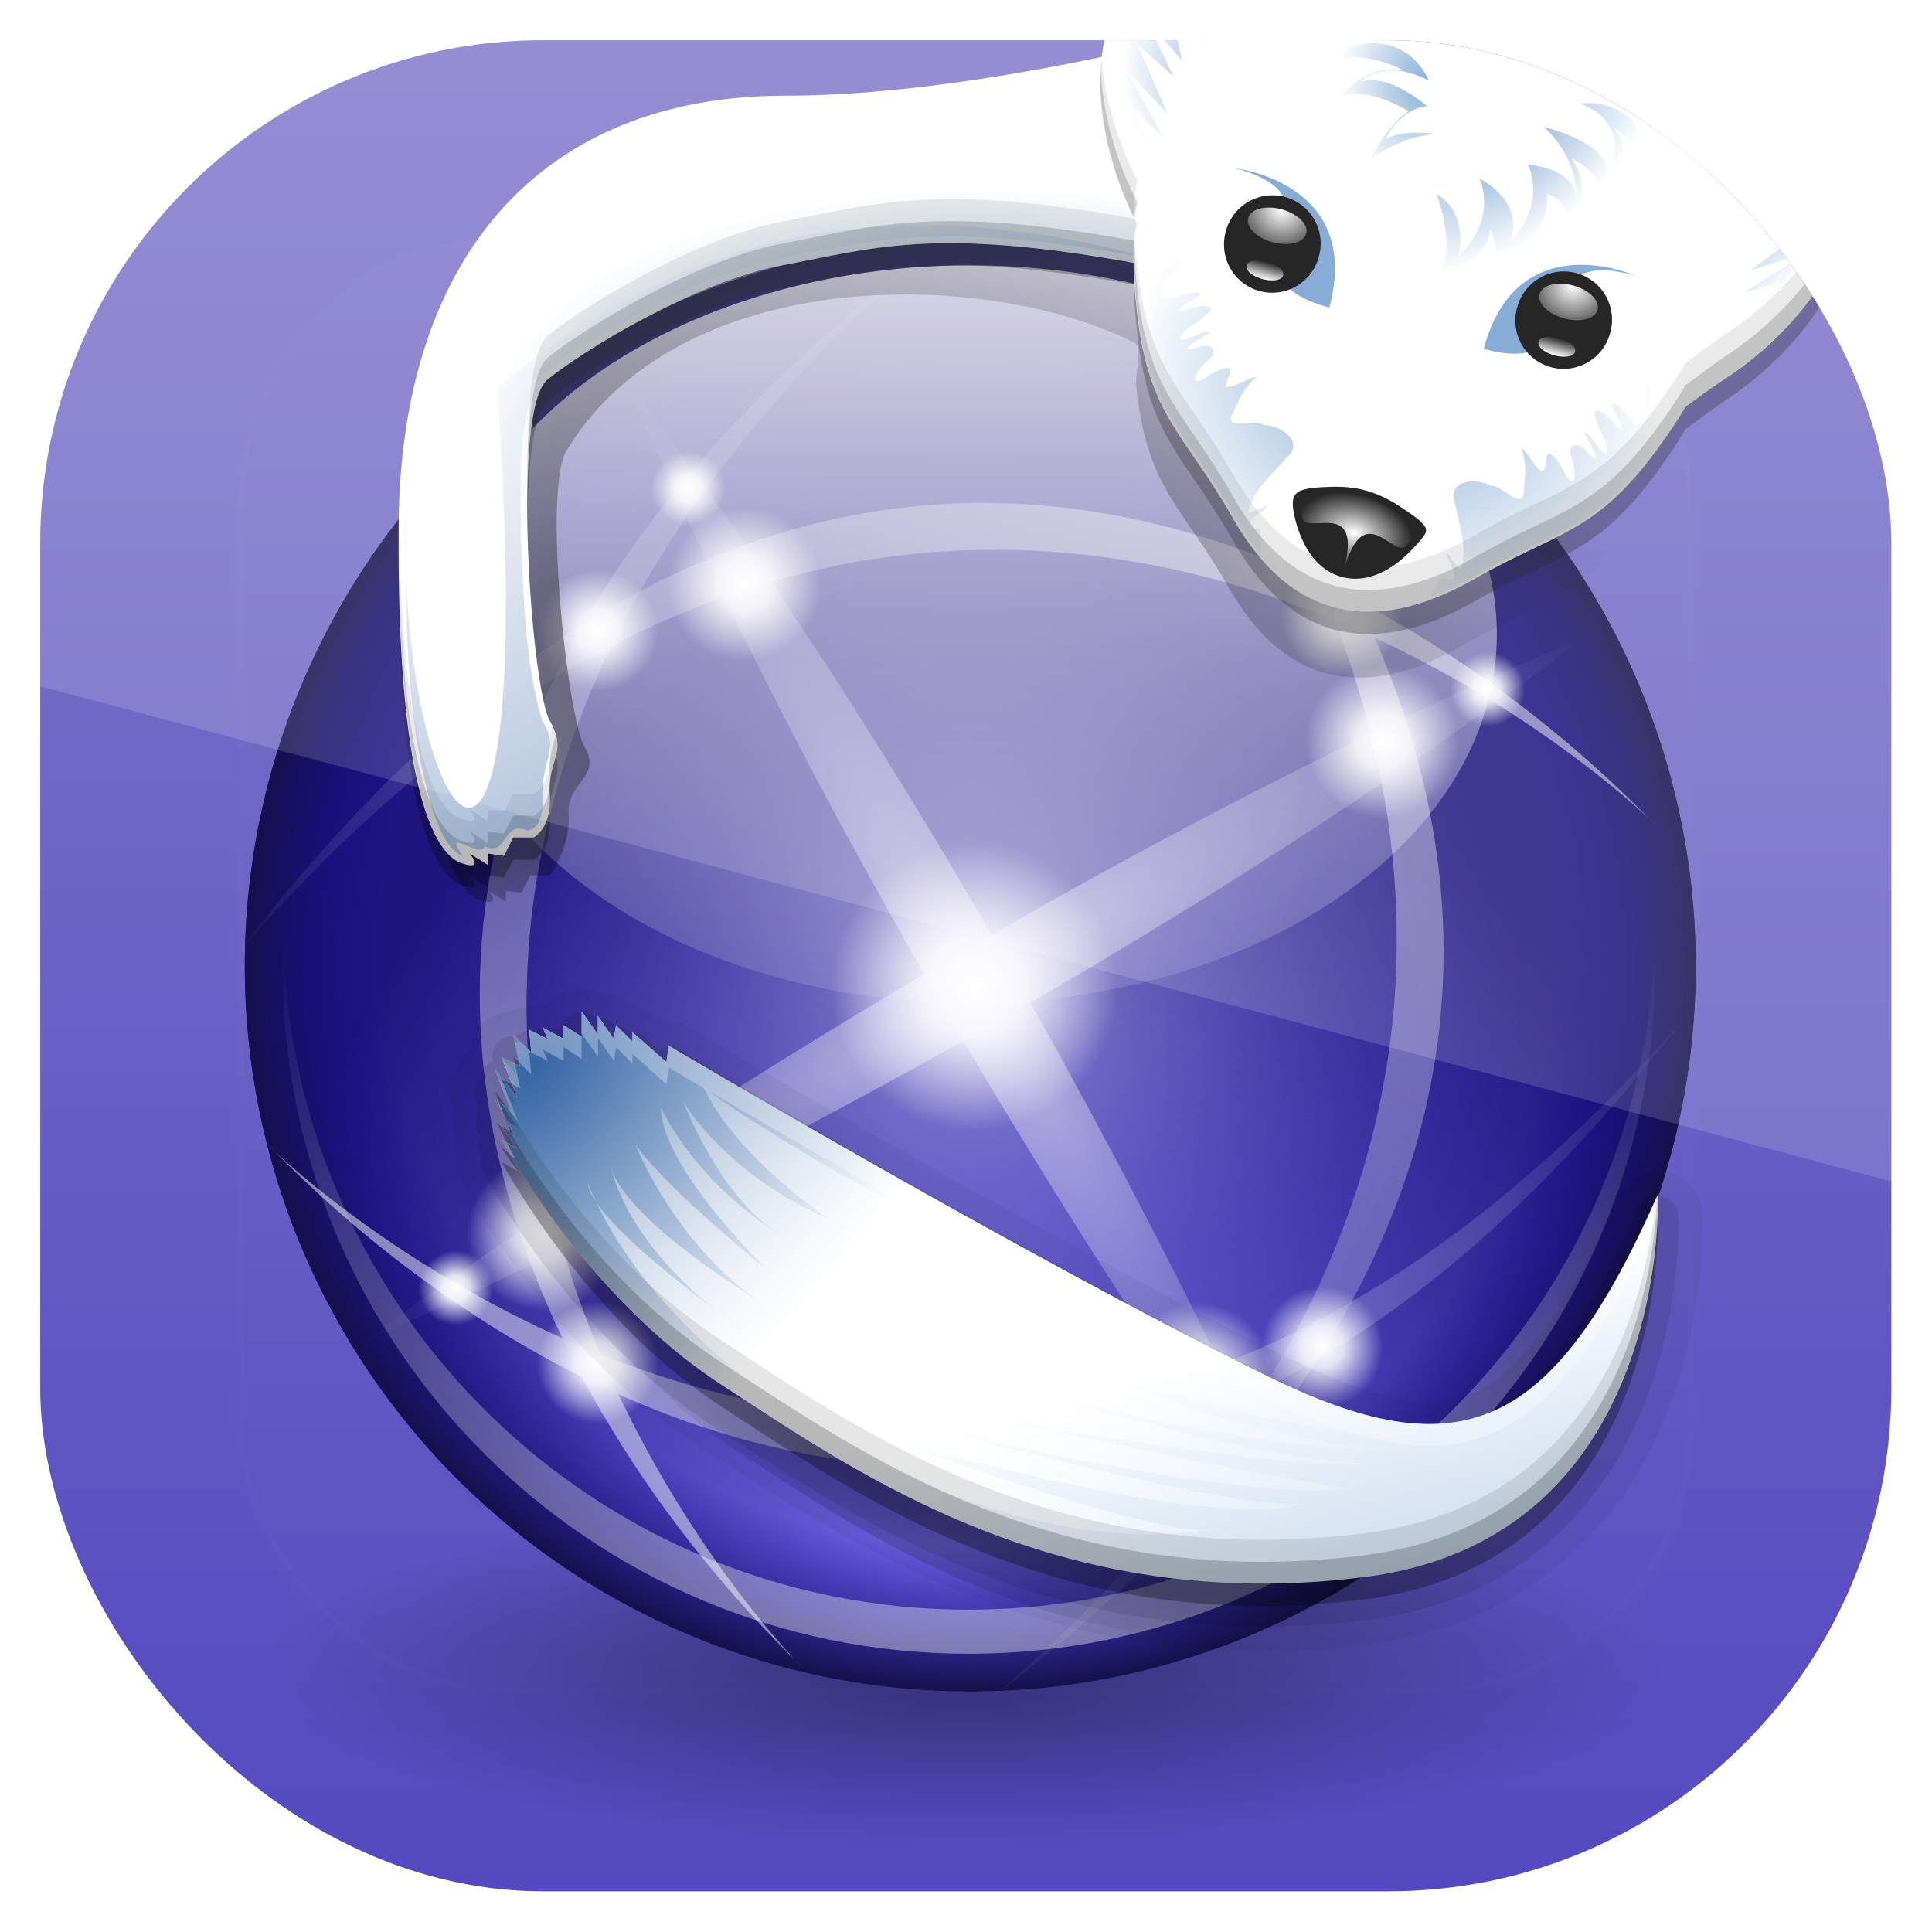 <?xml version="1.0" encoding="UTF-8" standalone="no"?>
<!-- Created with Inkscape (http://www.inkscape.org/) -->

<svg
   xmlns:dc="http://purl.org/dc/elements/1.1/"
   xmlns:cc="http://creativecommons.org/ns#"
   xmlns:rdf="http://www.w3.org/1999/02/22-rdf-syntax-ns#"
   xmlns:svg="http://www.w3.org/2000/svg"
   xmlns="http://www.w3.org/2000/svg"
   xmlns:xlink="http://www.w3.org/1999/xlink"
   xmlns:sodipodi="http://sodipodi.sourceforge.net/DTD/sodipodi-0.dtd"
   xmlns:inkscape="http://www.inkscape.org/namespaces/inkscape"
   width="96"
   height="96"
   id="svg11037"
   version="1.1"
   inkscape:version="0.48.3.1 r9886"
   sodipodi:docname="iceweasel.svg">
  <defs
     id="defs11039">
    <linearGradient
       y2="1046.1"
       x2="48"
       y1="962.622"
       x1="48"
       gradientTransform="matrix(1.15,0,0,1.15,-7.2,-150.653)"
       gradientUnits="userSpaceOnUse"
       id="linearGradient3886"
       xlink:href="#linearGradient3795"
       inkscape:collect="always" />
    <linearGradient
       id="linearGradient3795">
      <stop
         style="stop-color:#13a6fd;stop-opacity:1;"
         offset="0"
         id="stop3797" />
      <stop
         style="stop-color:#2975b6;stop-opacity:1;"
         offset="1"
         id="stop3799" />
    </linearGradient>
    <linearGradient
       y2="1046.1"
       x2="48"
       y1="962.622"
       x1="48"
       gradientTransform="matrix(1.15,0,0,1.15,-7.2,-150.653)"
       gradientUnits="userSpaceOnUse"
       id="linearGradient11642"
       xlink:href="#linearGradient3700"
       inkscape:collect="always" />
    <linearGradient
       x1="48"
       y1="90"
       x2="48"
       y2="5.988"
       id="linearGradient3617"
       xlink:href="#linearGradient3700"
       gradientUnits="userSpaceOnUse" />
    <linearGradient
       id="linearGradient3700">
      <stop
         id="stop3702"
         style="stop-color:#5449c0;stop-opacity:1"
         offset="0" />
      <stop
         id="stop3704"
         style="stop-color:#827aca;stop-opacity:1"
         offset="1" />
    </linearGradient>
    <linearGradient
       x1="48"
       y1="20.221"
       x2="48"
       y2="138.661"
       id="linearGradient3613"
       xlink:href="#linearGradient3737"
       gradientUnits="userSpaceOnUse" />
    <linearGradient
       id="linearGradient3737">
      <stop
         id="stop3739"
         style="stop-color:#ffffff;stop-opacity:1"
         offset="0" />
      <stop
         id="stop3741"
         style="stop-color:#ffffff;stop-opacity:0"
         offset="1" />
    </linearGradient>
    <clipPath
       id="clipPath3613">
      <rect
         width="84"
         height="84"
         rx="6"
         ry="6"
         x="6"
         y="6"
         id="rect3615"
         style="fill:#ffffff;fill-opacity:1;fill-rule:nonzero;stroke:none" />
    </clipPath>
    <filter
       x="-0.192"
       y="-0.192"
       width="1.384"
       height="1.384"
       color-interpolation-filters="sRGB"
       id="filter3794">
      <feGaussianBlur
         id="feGaussianBlur3796"
         stdDeviation="5.28" />
    </filter>
    <radialGradient
       cx="48"
       cy="80"
       r="24"
       fx="48"
       fy="80"
       id="radialGradient5165"
       xlink:href="#linearGradient5157"
       gradientUnits="userSpaceOnUse"
       gradientTransform="matrix(1,0,0,0.333,0,53.333)" />
    <linearGradient
       id="linearGradient5157">
      <stop
         id="stop5159"
         style="stop-color:#000000;stop-opacity:1"
         offset="0" />
      <stop
         id="stop5161"
         style="stop-color:#000000;stop-opacity:0"
         offset="1" />
    </linearGradient>
    <radialGradient
       cx="110.925"
       cy="222.161"
       r="183.908"
       fx="110.925"
       fy="222.161"
       id="radialGradient5179"
       xlink:href="#linearGradient5173"
       gradientUnits="userSpaceOnUse"
       gradientTransform="matrix(1.217,0,0,1,-24.09,0)" />
    <linearGradient
       id="linearGradient5173">
      <stop
         id="stop5175"
         style="stop-color:#7469ea;stop-opacity:1"
         offset="0" />
      <stop
         id="stop5177"
         style="stop-color:#20157e;stop-opacity:1"
         offset="1" />
    </linearGradient>
    <radialGradient
       cx="244.72"
       cy="222.161"
       r="183.908"
       fx="244.72"
       fy="222.161"
       id="radialGradient5171"
       xlink:href="#linearGradient6348"
       gradientUnits="userSpaceOnUse" />
    <linearGradient
       id="linearGradient6348">
      <stop
         id="stop6350"
         style="stop-color:#ffffff;stop-opacity:0.442"
         offset="0" />
      <stop
         id="stop6356"
         style="stop-color:#13059a;stop-opacity:0"
         offset="0.8" />
      <stop
         id="stop6352"
         style="stop-color:#16104b;stop-opacity:1"
         offset="1" />
    </linearGradient>
    <linearGradient
       x1="98"
       y1="240.92"
       x2="420"
       y2="240.92"
       id="linearGradient5050"
       xlink:href="#linearGradient3657"
       gradientUnits="userSpaceOnUse"
       gradientTransform="matrix(0.543,-0.941,0.941,0.543,-156.67,314.829)" />
    <linearGradient
       id="linearGradient3657">
      <stop
         id="stop3659"
         style="stop-color:#ffffff;stop-opacity:1"
         offset="0" />
      <stop
         id="stop3661"
         style="stop-color:#ffffff;stop-opacity:0"
         offset="1" />
    </linearGradient>
    <linearGradient
       x1="98"
       y1="240.92"
       x2="420"
       y2="240.92"
       id="linearGradient5052"
       xlink:href="#linearGradient3657"
       gradientUnits="userSpaceOnUse"
       gradientTransform="matrix(-0.941,0.543,0.543,0.941,334.225,-173.067)" />
    <linearGradient
       id="linearGradient3533">
      <stop
         id="stop3535"
         style="stop-color:#ffffff;stop-opacity:1"
         offset="0" />
      <stop
         id="stop3537"
         style="stop-color:#ffffff;stop-opacity:0"
         offset="1" />
    </linearGradient>
    <linearGradient
       x1="98"
       y1="240.92"
       x2="420"
       y2="240.92"
       id="linearGradient5054"
       xlink:href="#linearGradient3657"
       gradientUnits="userSpaceOnUse"
       gradientTransform="matrix(0.941,-0.543,-0.543,-0.941,150.774,625.274)" />
    <linearGradient
       id="linearGradient3540">
      <stop
         id="stop3542"
         style="stop-color:#ffffff;stop-opacity:1"
         offset="0" />
      <stop
         id="stop3544"
         style="stop-color:#ffffff;stop-opacity:0"
         offset="1" />
    </linearGradient>
    <linearGradient
       x1="98"
       y1="240.92"
       x2="420"
       y2="240.92"
       id="linearGradient5056"
       xlink:href="#linearGradient3657"
       gradientUnits="userSpaceOnUse"
       gradientTransform="matrix(-0.543,0.941,-0.941,-0.543,641.67,131.378)" />
    <linearGradient
       id="linearGradient3547">
      <stop
         id="stop3549"
         style="stop-color:#ffffff;stop-opacity:1"
         offset="0" />
      <stop
         id="stop3551"
         style="stop-color:#ffffff;stop-opacity:0"
         offset="1" />
    </linearGradient>
    <radialGradient
       cx="246.353"
       cy="226.883"
       r="154.358"
       fx="246.353"
       fy="226.883"
       id="radialGradient5058"
       xlink:href="#linearGradient3657"
       gradientUnits="userSpaceOnUse"
       gradientTransform="matrix(1,-0.577,0.124,0.215,-28.136,320.379)" />
    <linearGradient
       id="linearGradient3554">
      <stop
         id="stop3556"
         style="stop-color:#ffffff;stop-opacity:1"
         offset="0" />
      <stop
         id="stop3558"
         style="stop-color:#ffffff;stop-opacity:0"
         offset="1" />
    </linearGradient>
    <radialGradient
       cx="246.353"
       cy="226.883"
       r="154.358"
       fx="246.353"
       fy="226.883"
       id="radialGradient5060"
       xlink:href="#linearGradient3657"
       gradientUnits="userSpaceOnUse"
       gradientTransform="matrix(-0.577,-1,0.215,-0.124,339.848,501.371)" />
    <linearGradient
       id="linearGradient3561">
      <stop
         id="stop3563"
         style="stop-color:#ffffff;stop-opacity:1"
         offset="0" />
      <stop
         id="stop3565"
         style="stop-color:#ffffff;stop-opacity:0"
         offset="1" />
    </linearGradient>
    <radialGradient
       cx="156.5"
       cy="148.5"
       r="19.5"
       fx="156.5"
       fy="148.5"
       id="radialGradient5048"
       xlink:href="#linearGradient12684"
       gradientUnits="userSpaceOnUse" />
    <linearGradient
       id="linearGradient12684">
      <stop
         id="stop12686"
         style="stop-color:#ffffff;stop-opacity:1"
         offset="0" />
      <stop
         id="stop12692"
         style="stop-color:#ffffff;stop-opacity:0.845"
         offset="0.35" />
      <stop
         id="stop12688"
         style="stop-color:#ffffff;stop-opacity:0"
         offset="1" />
    </linearGradient>
    <linearGradient
       x1="60.812"
       y1="222.161"
       x2="485.959"
       y2="222.161"
       id="linearGradient5189"
       xlink:href="#linearGradient5183"
       gradientUnits="userSpaceOnUse" />
    <linearGradient
       id="linearGradient5183">
      <stop
         id="stop5185"
         style="stop-color:#ffffff;stop-opacity:1"
         offset="0" />
      <stop
         id="stop5187"
         style="stop-color:#ffffff;stop-opacity:0"
         offset="1" />
    </linearGradient>
    <linearGradient
       x1="53"
       y1="79"
       x2="53"
       y2="47"
       id="linearGradient3314"
       xlink:href="#linearGradient5183"
       gradientUnits="userSpaceOnUse" />
    <linearGradient
       id="linearGradient3577">
      <stop
         id="stop3579"
         style="stop-color:#ffffff;stop-opacity:1"
         offset="0" />
      <stop
         id="stop3581"
         style="stop-color:#ffffff;stop-opacity:0"
         offset="1" />
    </linearGradient>
    <radialGradient
       cx="156.5"
       cy="148.5"
       r="19.5"
       fx="156.5"
       fy="148.5"
       id="radialGradient5036"
       xlink:href="#linearGradient12684"
       gradientUnits="userSpaceOnUse" />
    <linearGradient
       id="linearGradient3584">
      <stop
         id="stop3586"
         style="stop-color:#ffffff;stop-opacity:1"
         offset="0" />
      <stop
         id="stop3588"
         style="stop-color:#ffffff;stop-opacity:0.845"
         offset="0.35" />
      <stop
         id="stop3590"
         style="stop-color:#ffffff;stop-opacity:0"
         offset="1" />
    </linearGradient>
    <radialGradient
       cx="156.5"
       cy="148.5"
       r="19.5"
       fx="156.5"
       fy="148.5"
       id="radialGradient5030"
       xlink:href="#linearGradient12684"
       gradientUnits="userSpaceOnUse" />
    <linearGradient
       id="linearGradient3593">
      <stop
         id="stop3595"
         style="stop-color:#ffffff;stop-opacity:1"
         offset="0" />
      <stop
         id="stop3597"
         style="stop-color:#ffffff;stop-opacity:0.845"
         offset="0.35" />
      <stop
         id="stop3599"
         style="stop-color:#ffffff;stop-opacity:0"
         offset="1" />
    </linearGradient>
    <radialGradient
       cx="156.5"
       cy="148.5"
       r="19.5"
       fx="156.5"
       fy="148.5"
       id="radialGradient5026"
       xlink:href="#linearGradient12684"
       gradientUnits="userSpaceOnUse" />
    <linearGradient
       id="linearGradient3602">
      <stop
         id="stop3604"
         style="stop-color:#ffffff;stop-opacity:1"
         offset="0" />
      <stop
         id="stop3606"
         style="stop-color:#ffffff;stop-opacity:0.845"
         offset="0.35" />
      <stop
         id="stop3608"
         style="stop-color:#ffffff;stop-opacity:0"
         offset="1" />
    </linearGradient>
    <radialGradient
       cx="156.5"
       cy="148.5"
       r="19.5"
       fx="156.5"
       fy="148.5"
       id="radialGradient5038"
       xlink:href="#linearGradient12684"
       gradientUnits="userSpaceOnUse" />
    <linearGradient
       id="linearGradient3611">
      <stop
         id="stop3613"
         style="stop-color:#ffffff;stop-opacity:1"
         offset="0" />
      <stop
         id="stop3615"
         style="stop-color:#ffffff;stop-opacity:0.845"
         offset="0.35" />
      <stop
         id="stop3617"
         style="stop-color:#ffffff;stop-opacity:0"
         offset="1" />
    </linearGradient>
    <radialGradient
       cx="156.5"
       cy="148.5"
       r="19.5"
       fx="156.5"
       fy="148.5"
       id="radialGradient5034"
       xlink:href="#linearGradient12684"
       gradientUnits="userSpaceOnUse" />
    <linearGradient
       id="linearGradient3620">
      <stop
         id="stop3622"
         style="stop-color:#ffffff;stop-opacity:1"
         offset="0" />
      <stop
         id="stop3624"
         style="stop-color:#ffffff;stop-opacity:0.845"
         offset="0.35" />
      <stop
         id="stop3626"
         style="stop-color:#ffffff;stop-opacity:0"
         offset="1" />
    </linearGradient>
    <radialGradient
       cx="156.5"
       cy="148.5"
       r="19.5"
       fx="156.5"
       fy="148.5"
       id="radialGradient5032"
       xlink:href="#linearGradient12684"
       gradientUnits="userSpaceOnUse" />
    <linearGradient
       id="linearGradient3629">
      <stop
         id="stop3631"
         style="stop-color:#ffffff;stop-opacity:1"
         offset="0" />
      <stop
         id="stop3633"
         style="stop-color:#ffffff;stop-opacity:0.845"
         offset="0.35" />
      <stop
         id="stop3635"
         style="stop-color:#ffffff;stop-opacity:0"
         offset="1" />
    </linearGradient>
    <radialGradient
       cx="156.5"
       cy="148.5"
       r="19.5"
       fx="156.5"
       fy="148.5"
       id="radialGradient5042"
       xlink:href="#linearGradient12684"
       gradientUnits="userSpaceOnUse" />
    <linearGradient
       id="linearGradient3638">
      <stop
         id="stop3640"
         style="stop-color:#ffffff;stop-opacity:1"
         offset="0" />
      <stop
         id="stop3642"
         style="stop-color:#ffffff;stop-opacity:0.845"
         offset="0.35" />
      <stop
         id="stop3644"
         style="stop-color:#ffffff;stop-opacity:0"
         offset="1" />
    </linearGradient>
    <radialGradient
       cx="156.5"
       cy="148.5"
       r="19.5"
       fx="156.5"
       fy="148.5"
       id="radialGradient5028"
       xlink:href="#linearGradient12684"
       gradientUnits="userSpaceOnUse" />
    <linearGradient
       id="linearGradient3647">
      <stop
         id="stop3649"
         style="stop-color:#ffffff;stop-opacity:1"
         offset="0" />
      <stop
         id="stop3651"
         style="stop-color:#ffffff;stop-opacity:0.845"
         offset="0.35" />
      <stop
         id="stop3653"
         style="stop-color:#ffffff;stop-opacity:0"
         offset="1" />
    </linearGradient>
    <radialGradient
       cx="156.5"
       cy="148.5"
       r="19.5"
       fx="156.5"
       fy="148.5"
       id="radialGradient5024"
       xlink:href="#linearGradient12684"
       gradientUnits="userSpaceOnUse" />
    <linearGradient
       id="linearGradient3656">
      <stop
         id="stop3658"
         style="stop-color:#ffffff;stop-opacity:1"
         offset="0" />
      <stop
         id="stop3660"
         style="stop-color:#ffffff;stop-opacity:0.845"
         offset="0.35" />
      <stop
         id="stop3662"
         style="stop-color:#ffffff;stop-opacity:0"
         offset="1" />
    </linearGradient>
    <radialGradient
       cx="156.5"
       cy="148.5"
       r="19.5"
       fx="156.5"
       fy="148.5"
       id="radialGradient3635"
       xlink:href="#linearGradient12684-9"
       gradientUnits="userSpaceOnUse" />
    <linearGradient
       id="linearGradient12684-9">
      <stop
         id="stop12686-8"
         style="stop-color:#ffffff;stop-opacity:1"
         offset="0" />
      <stop
         id="stop12692-9"
         style="stop-color:#ffffff;stop-opacity:0.845"
         offset="0.35" />
      <stop
         id="stop12688-3"
         style="stop-color:#ffffff;stop-opacity:0"
         offset="1" />
    </linearGradient>
    <radialGradient
       cx="156.5"
       cy="148.5"
       r="19.5"
       fx="156.5"
       fy="148.5"
       id="radialGradient5040-1"
       xlink:href="#linearGradient12684-9"
       gradientUnits="userSpaceOnUse" />
    <linearGradient
       id="linearGradient3670">
      <stop
         id="stop3672"
         style="stop-color:#ffffff;stop-opacity:1"
         offset="0" />
      <stop
         id="stop3674"
         style="stop-color:#ffffff;stop-opacity:0.845"
         offset="0.35" />
      <stop
         id="stop3676"
         style="stop-color:#ffffff;stop-opacity:0"
         offset="1" />
    </linearGradient>
    <radialGradient
       cx="156.5"
       cy="148.5"
       r="19.5"
       fx="156.5"
       fy="148.5"
       id="radialGradient5046-8"
       xlink:href="#linearGradient12684-9"
       gradientUnits="userSpaceOnUse" />
    <linearGradient
       id="linearGradient3679">
      <stop
         id="stop3681"
         style="stop-color:#ffffff;stop-opacity:1"
         offset="0" />
      <stop
         id="stop3683"
         style="stop-color:#ffffff;stop-opacity:0.845"
         offset="0.35" />
      <stop
         id="stop3685"
         style="stop-color:#ffffff;stop-opacity:0"
         offset="1" />
    </linearGradient>
    <radialGradient
       cx="142.696"
       cy="188.133"
       r="76.514"
       fx="142.696"
       fy="188.133"
       id="radialGradient3370"
       xlink:href="#linearGradient2762"
       gradientUnits="userSpaceOnUse"
       gradientTransform="matrix(0.268,0,0,0.172,14.873,33.905)" />
    <linearGradient
       id="linearGradient2762">
      <stop
         id="stop2764"
         style="stop-color:#000000;stop-opacity:0.706"
         offset="0" />
      <stop
         id="stop4540"
         style="stop-color:#000000;stop-opacity:0.353"
         offset="0.4" />
      <stop
         id="stop2766"
         style="stop-color:#000000;stop-opacity:0"
         offset="1" />
    </linearGradient>
    <linearGradient
       x1="508.028"
       y1="546.036"
       x2="452.004"
       y2="336.95"
       id="linearGradient3367"
       xlink:href="#linearGradient5537"
       gradientUnits="userSpaceOnUse"
       gradientTransform="matrix(0.156,0,0,0.156,8.134,7.685)" />
    <linearGradient
       id="linearGradient5537">
      <stop
         id="stop5539"
         style="stop-color:#73a0d0;stop-opacity:1"
         offset="0" />
      <stop
         id="stop5541"
         style="stop-color:#ffffff;stop-opacity:1"
         offset="1" />
    </linearGradient>
    <radialGradient
       cx="129.828"
       cy="205.847"
       r="169.407"
       fx="129.828"
       fy="205.847"
       id="radialGradient3364"
       xlink:href="#linearGradient10381"
       gradientUnits="userSpaceOnUse"
       gradientTransform="matrix(0.076,0.063,-0.105,0.127,40.084,18.248)" />
    <linearGradient
       id="linearGradient10381">
      <stop
         id="stop10383"
         style="stop-color:#3465a4;stop-opacity:1"
         offset="0" />
      <stop
         id="stop10385"
         style="stop-color:#3465a4;stop-opacity:0"
         offset="1" />
    </linearGradient>
    <radialGradient
       cx="235.334"
       cy="388.712"
       r="126.069"
       fx="235.334"
       fy="388.712"
       id="radialGradient3361"
       xlink:href="#linearGradient3785"
       gradientUnits="userSpaceOnUse"
       gradientTransform="matrix(0.216,0,0,0.19,-8.134,-4.483)" />
    <linearGradient
       id="linearGradient3785">
      <stop
         id="stop3787"
         style="stop-color:#ffffff;stop-opacity:1"
         offset="0" />
      <stop
         id="stop3789"
         style="stop-color:#ffffff;stop-opacity:0"
         offset="1" />
    </linearGradient>
    <radialGradient
       cx="104.979"
       cy="98.51"
       r="94.905"
       fx="104.979"
       fy="98.51"
       id="radialGradient3580"
       xlink:href="#linearGradient2762"
       gradientUnits="userSpaceOnUse"
       gradientTransform="matrix(0.405,0,0,0.261,-2.893,7.716)" />
    <linearGradient
       id="linearGradient3705">
      <stop
         id="stop3707"
         style="stop-color:#000000;stop-opacity:0.706"
         offset="0" />
      <stop
         id="stop3709"
         style="stop-color:#000000;stop-opacity:0.353"
         offset="0.4" />
      <stop
         id="stop3711"
         style="stop-color:#000000;stop-opacity:0"
         offset="1" />
    </linearGradient>
    <radialGradient
       cx="262.095"
       cy="89.625"
       r="142.27"
       fx="262.095"
       fy="89.625"
       id="radialGradient3577"
       xlink:href="#linearGradient5537"
       gradientUnits="userSpaceOnUse"
       gradientTransform="matrix(0.156,0,0,0.07,8.134,16.401)" />
    <linearGradient
       id="linearGradient3714">
      <stop
         id="stop3716"
         style="stop-color:#73a0d0;stop-opacity:1"
         offset="0" />
      <stop
         id="stop3718"
         style="stop-color:#ffffff;stop-opacity:1"
         offset="1" />
    </linearGradient>
    <linearGradient
       x1="339.833"
       y1="306.923"
       x2="183.82"
       y2="36.701"
       id="linearGradient3572"
       xlink:href="#linearGradient10381"
       gradientUnits="userSpaceOnUse"
       gradientTransform="matrix(0.156,0,0,0.156,8.134,7.685)" />
    <linearGradient
       id="linearGradient3721">
      <stop
         id="stop3723"
         style="stop-color:#3465a4;stop-opacity:1"
         offset="0" />
      <stop
         id="stop3725"
         style="stop-color:#3465a4;stop-opacity:0"
         offset="1" />
    </linearGradient>
    <radialGradient
       cx="167.686"
       cy="141.668"
       r="21.773"
       fx="167.686"
       fy="141.668"
       id="radialGradient3569"
       xlink:href="#linearGradient5537"
       gradientUnits="userSpaceOnUse"
       gradientTransform="matrix(0.22,-7.0695628e-8,0.04,0.241,17.398,-25.881)" />
    <linearGradient
       id="linearGradient3728">
      <stop
         id="stop3730"
         style="stop-color:#73a0d0;stop-opacity:1"
         offset="0" />
      <stop
         id="stop3732"
         style="stop-color:#ffffff;stop-opacity:1"
         offset="1" />
    </linearGradient>
    <radialGradient
       cx="167.686"
       cy="141.668"
       r="21.773"
       fx="167.686"
       fy="141.668"
       id="radialGradient3566"
       xlink:href="#linearGradient5537"
       gradientUnits="userSpaceOnUse"
       gradientTransform="matrix(-0.191,-0.11,-0.155,0.189,135.662,5.808)" />
    <linearGradient
       id="linearGradient3735">
      <stop
         id="stop3737"
         style="stop-color:#73a0d0;stop-opacity:1"
         offset="0" />
      <stop
         id="stop3740"
         style="stop-color:#ffffff;stop-opacity:1"
         offset="1" />
    </linearGradient>
    <linearGradient
       x1="185.184"
       y1="178.868"
       x2="185.184"
       y2="162.244"
       id="linearGradient5020"
       xlink:href="#linearGradient9111"
       gradientUnits="userSpaceOnUse" />
    <linearGradient
       id="linearGradient9111">
      <stop
         id="stop9113"
         style="stop-color:#ffffff;stop-opacity:1"
         offset="0" />
      <stop
         id="stop9115"
         style="stop-color:#ffffff;stop-opacity:0"
         offset="1" />
    </linearGradient>
    <radialGradient
       cx="185.184"
       cy="162.244"
       r="8.312"
       fx="185.184"
       fy="162.244"
       id="radialGradient5022"
       xlink:href="#linearGradient9111"
       gradientUnits="userSpaceOnUse"
       gradientTransform="matrix(1.766,0,0,3.005,-141.838,-325.263)" />
    <linearGradient
       id="linearGradient3747">
      <stop
         id="stop3749"
         style="stop-color:#ffffff;stop-opacity:1"
         offset="0" />
      <stop
         id="stop3751"
         style="stop-color:#ffffff;stop-opacity:0"
         offset="1" />
    </linearGradient>
    <linearGradient
       x1="185.184"
       y1="178.868"
       x2="185.184"
       y2="162.244"
       id="linearGradient5016"
       xlink:href="#linearGradient9111"
       gradientUnits="userSpaceOnUse" />
    <linearGradient
       id="linearGradient3754">
      <stop
         id="stop3756"
         style="stop-color:#ffffff;stop-opacity:1"
         offset="0" />
      <stop
         id="stop3758"
         style="stop-color:#ffffff;stop-opacity:0"
         offset="1" />
    </linearGradient>
    <radialGradient
       cx="185.184"
       cy="162.244"
       r="8.312"
       fx="185.184"
       fy="162.244"
       id="radialGradient5018"
       xlink:href="#linearGradient9111"
       gradientUnits="userSpaceOnUse"
       gradientTransform="matrix(1.766,0,0,3.005,-141.838,-325.263)" />
    <linearGradient
       id="linearGradient3761">
      <stop
         id="stop3763"
         style="stop-color:#ffffff;stop-opacity:1"
         offset="0" />
      <stop
         id="stop3765"
         style="stop-color:#ffffff;stop-opacity:0"
         offset="1" />
    </linearGradient>
    <radialGradient
       cx="221.797"
       cy="186.603"
       r="66.984"
       fx="221.797"
       fy="186.603"
       id="radialGradient3550"
       xlink:href="#linearGradient5537"
       gradientUnits="userSpaceOnUse"
       gradientTransform="matrix(-0.038,0.143,-0.175,-0.047,108.506,-0.96)" />
    <linearGradient
       id="linearGradient3768">
      <stop
         id="stop3770"
         style="stop-color:#73a0d0;stop-opacity:1"
         offset="0" />
      <stop
         id="stop3772"
         style="stop-color:#ffffff;stop-opacity:1"
         offset="1" />
    </linearGradient>
    <radialGradient
       cx="221.516"
       cy="231.316"
       r="13.714"
       fx="221.516"
       fy="231.316"
       id="radialGradient3546"
       xlink:href="#linearGradient7357"
       gradientUnits="userSpaceOnUse"
       gradientTransform="matrix(0.191,0.051,-0.034,0.125,31.182,-11.854)" />
    <linearGradient
       id="linearGradient7357">
      <stop
         id="stop7359"
         style="stop-color:#ffffff;stop-opacity:1"
         offset="0" />
      <stop
         id="stop7361"
         style="stop-color:#ffffff;stop-opacity:0"
         offset="1" />
    </linearGradient>
    <radialGradient
       cx="231.537"
       cy="137.962"
       r="22.608"
       fx="231.537"
       fy="137.962"
       id="radialGradient3543"
       xlink:href="#linearGradient5537"
       gradientUnits="userSpaceOnUse"
       gradientTransform="matrix(0.119,0.157,-0.287,0.218,84.486,-55.854)" />
    <linearGradient
       id="linearGradient3779">
      <stop
         id="stop3781"
         style="stop-color:#73a0d0;stop-opacity:1"
         offset="0" />
      <stop
         id="stop3783"
         style="stop-color:#ffffff;stop-opacity:1"
         offset="1" />
    </linearGradient>
    <radialGradient
       cx="211.681"
       cy="126.362"
       r="14.333"
       fx="211.681"
       fy="126.362"
       id="radialGradient3539"
       xlink:href="#linearGradient5537"
       gradientUnits="userSpaceOnUse"
       gradientTransform="matrix(0.286,-0.007,0.009,0.354,7.281,-35.267)" />
    <linearGradient
       id="linearGradient3786">
      <stop
         id="stop3788"
         style="stop-color:#73a0d0;stop-opacity:1"
         offset="0" />
      <stop
         id="stop3790"
         style="stop-color:#ffffff;stop-opacity:1"
         offset="1" />
    </linearGradient>
    <clipPath
       clipPathUnits="userSpaceOnUse"
       id="clipPath4294">
      <rect
         x="6"
         y="6"
         width="84"
         height="84"
         style="fill:url(#linearGradient4298);fill-opacity:1"
         id="rect4296"
         rx="22.826"
         ry="22.826" />
    </clipPath>
    <linearGradient
       inkscape:collect="always"
       xlink:href="#linearGradient3700"
       id="linearGradient4298"
       gradientUnits="userSpaceOnUse"
       gradientTransform="matrix(1.05,0,0,1.05,-2.4,-1006.579)"
       x1="48"
       y1="962.622"
       x2="48"
       y2="1046.1" />
    <clipPath
       clipPathUnits="userSpaceOnUse"
       id="clipPath3009">
      <path
         id="path3011"
         d="m -2,956.362 -96,0 0,33.562 96,25.687 0,-59.25 z"
         style="opacity:0.15;fill:#ffffff;fill-opacity:1;stroke:none"
         inkscape:connector-curvature="0" />
    </clipPath>
  </defs>
  <sodipodi:namedview
     id="base"
     pagecolor="#ffffff"
     bordercolor="#666666"
     borderopacity="1.0"
     inkscape:pageopacity="0.0"
     inkscape:pageshadow="2"
     inkscape:zoom="3.959798"
     inkscape:cx="33.538031"
     inkscape:cy="59.964634"
     inkscape:document-units="px"
     inkscape:current-layer="layer1"
     showgrid="false"
     inkscape:window-width="1280"
     inkscape:window-height="750"
     inkscape:window-x="0"
     inkscape:window-y="22"
     inkscape:window-maximized="1"
     showguides="true"
     inkscape:guide-bbox="true">
    <sodipodi:guide
       orientation="0,1"
       position="-24.749,0"
       id="guide11064" />
    <sodipodi:guide
       orientation="0,1"
       position="-23.234,96"
       id="guide11066" />
    <sodipodi:guide
       orientation="1,0"
       position="0,54.801"
       id="guide11068" />
    <sodipodi:guide
       orientation="1,0"
       position="96,51.013"
       id="guide11070" />
    <sodipodi:guide
       orientation="0,1"
       position="-18.94,48"
       id="guide11072" />
    <sodipodi:guide
       orientation="1,0"
       position="48,79.297"
       id="guide11074" />
    <sodipodi:guide
       orientation="1,0"
       position="2,75.509"
       id="guide11076" />
    <sodipodi:guide
       orientation="0,1"
       position="-77.277,2"
       id="guide11078" />
    <sodipodi:guide
       orientation="1,0"
       position="94,77.782"
       id="guide11080" />
    <sodipodi:guide
       orientation="0,1"
       position="-65.912,94"
       id="guide11082" />
  </sodipodi:namedview>
  <g
     inkscape:label="Layer 1"
     inkscape:groupmode="layer"
     id="layer1"
     transform="translate(0,-956.362)">
    <g
       transform="matrix(1.095,0,0,1.095,-4.571,951.791)"
       id="g3423"
       clip-path="url(#clipPath4294)">
      <g
         id="layer1-8">
        <rect
           style="fill:url(#linearGradient3617);fill-opacity:1;fill-rule:nonzero;stroke:none"
           id="rect2419"
           y="6"
           x="6"
           ry="6"
           rx="6"
           height="84"
           width="84" />
      </g>
      <g
         style="display:inline"
         id="layer5">
        <rect
           style="opacity:0.1;fill:url(#linearGradient3613);fill-opacity:1;fill-rule:nonzero;stroke:#ffffff;stroke-width:0.5;stroke-linecap:round;stroke-linejoin:miter;stroke-miterlimit:4;stroke-opacity:1;stroke-dasharray:none;stroke-dashoffset:0;filter:url(#filter3794)"
           id="rect3171"
           clip-path="url(#clipPath3613)"
           y="15"
           x="15"
           ry="12"
           rx="12"
           height="66"
           width="66" />
      </g>
      <path
         inkscape:connector-curvature="0"
         style="opacity:0.4;color:#000000;fill:url(#radialGradient5165);fill-opacity:1;fill-rule:nonzero;stroke:none;stroke-width:1;marker:none;visibility:visible;display:inline;overflow:visible;enable-background:accumulate"
         id="path5155"
         transform="matrix(1.333,0,0,1,-16,0)"
         d="m 72,80 a 24,8 0 1 1 -48,0 24,8 0 1 1 48,0 z" />
      <path
         inkscape:connector-curvature="0"
         style="fill:url(#radialGradient5179);fill-opacity:1;stroke:none"
         id="path1872"
         transform="matrix(0,-0.179,0.179,0,8.437,91.822)"
         d="m 428.628,222.161 a 183.908,183.908 0 1 1 -367.816,0 183.908,183.908 0 1 1 367.816,0 z" />
      <path
         inkscape:connector-curvature="0"
         style="fill:url(#radialGradient5171);fill-opacity:1;stroke:none"
         id="path5461"
         transform="matrix(0,-0.179,0.179,0,8.437,91.822)"
         d="m 428.628,222.161 a 183.908,183.908 0 1 1 -367.816,0 183.908,183.908 0 1 1 367.816,0 z" />
      <g
         style="opacity:0.5"
         id="g11789"
         transform="matrix(0.179,0,0,0.179,4.406,8.393)">
        <path
           style="fill:url(#linearGradient5050);fill-opacity:1;fill-rule:evenodd;stroke:none"
           id="path8152"
           inkscape:connector-curvature="0"
           d="m 201.582,398.665 c 0,0 -175.986,-177.966 32.579,-358.777 C -1.635,220.039 202.126,397.724 201.582,398.665 z" />
        <path
           style="fill:url(#linearGradient5052);fill-opacity:1;fill-rule:evenodd;stroke:none"
           id="path9971"
           inkscape:connector-curvature="0"
           d="m 418.062,185.186 c 0,0 -177.966,-175.986 -358.777,32.58 C 239.435,-18.031 417.12,185.729 418.062,185.186 z" />
        <path
           style="fill:url(#linearGradient5054);fill-opacity:1;fill-rule:evenodd;stroke:none"
           id="path9981"
           inkscape:connector-curvature="0"
           d="m 66.938,267.021 c 0,0 177.966,175.986 358.777,-32.58 C 245.565,470.238 67.879,266.478 66.938,267.021 z" />
        <path
           style="fill:url(#linearGradient5056);fill-opacity:1;fill-rule:evenodd;stroke:none"
           id="path9983"
           inkscape:connector-curvature="0"
           d="m 283.418,47.542 c 0,0 175.986,177.966 -32.579,358.777 C 486.634,226.168 282.874,48.483 283.418,47.542 z" />
        <path
           style="fill:url(#radialGradient5058);fill-opacity:1;fill-rule:evenodd;stroke:none"
           id="path9993"
           inkscape:connector-curvature="0"
           d="M 92,316 C 92,316 262.42,243.532 400.71,137.766 239,206 91,316 92,316 z" />
        <path
           style="fill:url(#radialGradient5060);fill-opacity:1;fill-rule:evenodd;stroke:none"
           id="path10888"
           inkscape:connector-curvature="0"
           d="m 335.47,381.236 c 0,0 -72.468,-170.42 -178.234,-308.71 68.234,161.71 178.234,309.71 178.234,308.71 z" />
      </g>
      <path
         inkscape:connector-curvature="0"
         style="fill:url(#radialGradient5048);fill-opacity:1;stroke:none"
         id="path12694"
         transform="matrix(0.334,0,0,0.334,-3.892,-0.625)"
         d="m 176,148.5 a 19.5,19.5 0 1 1 -39,0 19.5,19.5 0 1 1 39,0 z" />
      <path
         inkscape:connector-curvature="0"
         style="opacity:0.8;fill:url(#linearGradient5189);fill-opacity:1;stroke:none"
         id="path5181"
         transform="matrix(0,0.091,0.13,0,19.31,10.682)"
         d="m 428.628,222.161 a 183.908,183.908 0 1 1 -367.816,0 183.908,183.908 0 1 1 367.816,0 z" />
      <path
         style="opacity:0.4;fill:url(#linearGradient3314);fill-opacity:1;stroke:none"
         id="path5191"
         inkscape:connector-curvature="0"
         d="M 17.031,47.094 C 17.021,47.428 17,47.756 17,48.094 c 0,17.196 13.929,31.125 31.125,31.125 17.196,0 31.156,-13.929 31.156,-31.125 0,-0.337 -0.021,-0.666 -0.031,-1 -0.532,16.73 -14.266,30.125 -31.125,30.125 -16.859,0 -30.562,-13.395 -31.094,-30.125 z" />
      <path
         inkscape:connector-curvature="0"
         style="fill:url(#radialGradient5036);fill-opacity:1;stroke:none;display:inline"
         id="path12738"
         transform="matrix(0.179,0,0,0.179,0.832,33.589)"
         d="m 176,148.5 a 19.5,19.5 0 1 1 -39,0 19.5,19.5 0 1 1 39,0 z" />
      <path
         inkscape:connector-curvature="0"
         style="fill:url(#radialGradient5030);fill-opacity:1;stroke:none;display:inline"
         id="path12750"
         transform="matrix(0.142,0,0,0.142,9.07,44.929)"
         d="m 176,148.5 a 19.5,19.5 0 1 1 -39,0 19.5,19.5 0 1 1 39,0 z" />
      <path
         inkscape:connector-curvature="0"
         style="fill:url(#radialGradient5026);fill-opacity:1;stroke:none;display:inline"
         id="path12758"
         transform="matrix(0.087,0,0,0.087,11.242,49.699)"
         d="m 176,148.5 a 19.5,19.5 0 1 1 -39,0 19.5,19.5 0 1 1 39,0 z" />
      <path
         inkscape:connector-curvature="0"
         style="fill:url(#radialGradient5038);fill-opacity:1;stroke:none;display:inline"
         id="path12734"
         transform="matrix(0.179,0,0,0.179,30.496,40.2)"
         d="m 176,148.5 a 19.5,19.5 0 1 1 -39,0 19.5,19.5 0 1 1 39,0 z" />
      <path
         inkscape:connector-curvature="0"
         style="fill:url(#radialGradient5034);fill-opacity:1;stroke:none;display:inline"
         id="path12742"
         transform="matrix(0.142,0,0,0.142,41.951,44.214)"
         d="m 176,148.5 a 19.5,19.5 0 1 1 -39,0 19.5,19.5 0 1 1 39,0 z" />
      <path
         inkscape:connector-curvature="0"
         style="fill:url(#radialGradient5032);fill-opacity:1;stroke:none;display:inline"
         id="path12746"
         transform="matrix(0.087,0,0,0.087,46.445,57.919)"
         d="m 176,148.5 a 19.5,19.5 0 1 1 -39,0 19.5,19.5 0 1 1 39,0 z" />
      <path
         inkscape:connector-curvature="0"
         style="fill:url(#radialGradient5042);fill-opacity:1;stroke:none;display:inline"
         id="path12726"
         transform="matrix(0.179,0,0,0.179,9.946,4.104)"
         d="m 176,148.5 a 19.5,19.5 0 1 1 -39,0 19.5,19.5 0 1 1 39,0 z" />
      <path
         inkscape:connector-curvature="0"
         style="fill:url(#radialGradient5028);fill-opacity:1;stroke:none;display:inline"
         id="path12754"
         transform="matrix(0.142,0,0,0.142,9.07,11.691)"
         d="m 176,148.5 a 19.5,19.5 0 1 1 -39,0 19.5,19.5 0 1 1 39,0 z" />
      <path
         inkscape:connector-curvature="0"
         style="fill:url(#radialGradient5024);fill-opacity:1;stroke:none;display:inline"
         id="path12762"
         transform="matrix(0.087,0,0,0.087,21.785,13.423)"
         d="m 176,148.5 a 19.5,19.5 0 1 1 -39,0 19.5,19.5 0 1 1 39,0 z" />
      <path
         inkscape:connector-curvature="0"
         style="fill:url(#radialGradient3635);fill-opacity:1;stroke:none;display:inline"
         id="path12714"
         transform="matrix(0.087,0,0,0.087,58.061,22.537)"
         d="m 176,148.5 a 19.5,19.5 0 1 1 -39,0 19.5,19.5 0 1 1 39,0 z" />
      <path
         inkscape:connector-curvature="0"
         style="fill:url(#radialGradient5040-1);fill-opacity:1;stroke:none;display:inline"
         id="path12730"
         transform="matrix(0.179,0,0,0.179,38.894,11.252)"
         d="m 176,148.5 a 19.5,19.5 0 1 1 -39,0 19.5,19.5 0 1 1 39,0 z" />
      <path
         inkscape:connector-curvature="0"
         style="fill:url(#radialGradient5046-8);fill-opacity:1;stroke:none;display:inline"
         id="path12698"
         transform="matrix(0.142,0,0,0.142,42.844,10.977)"
         d="m 176,148.5 a 19.5,19.5 0 1 1 -39,0 19.5,19.5 0 1 1 39,0 z" />
      <g
         style="display:inline"
         id="layer4">
        <path
           inkscape:connector-curvature="0"
           style="opacity:0.05;fill:#000000;fill-opacity:1;fill-rule:evenodd;stroke:none"
           id="path5220"
           d="m 30.281,49.031 c -0.035,0.005 -0.128,0.032 -0.125,0.031 0.003,-6.56e-4 -0.128,0.032 -0.125,0.031 0.003,-8.92e-4 -0.128,0.032 -0.125,0.031 0.003,-0.001 -0.159,0.064 -0.156,0.062 0.003,-0.001 -0.128,0.064 -0.125,0.062 0.003,-0.002 -0.128,0.064 -0.125,0.062 0.003,-0.002 -0.128,0.064 -0.125,0.062 0.003,-0.002 -0.096,0.096 -0.094,0.094 0.003,-0.002 -0.128,0.096 -0.125,0.094 0.003,-0.002 -0.096,0.096 -0.094,0.094 0.002,-0.003 -0.096,0.128 -0.094,0.125 -0.031,-0.002 -0.096,-5.3e-5 -0.094,0 0.003,7.1e-5 -0.096,7.1e-5 -0.094,0 0.003,-7.1e-5 -0.128,2.14e-4 -0.125,0 0.003,-2.14e-4 -0.096,0.032 -0.094,0.031 0.003,-3.55e-4 -0.096,4.96e-4 -0.094,0 0.003,-4.96e-4 -0.128,0.032 -0.125,0.031 0.003,-6.35e-4 -0.096,0.032 -0.094,0.031 -0.011,-6.97e-4 -0.032,-2.6e-5 -0.031,0 0.003,1.04e-4 -0.097,4.7e-5 -0.094,0 0.003,-4.7e-5 -0.128,1.97e-4 -0.125,0 0.003,-1.97e-4 -0.096,0.032 -0.094,0.031 0.003,-3.46e-4 -0.128,4.95e-4 -0.125,0 0.003,-4.95e-4 -0.096,0.032 -0.094,0.031 0.003,-6.42e-4 -0.128,0.032 -0.125,0.031 0.003,-7.87e-4 -0.096,0.032 -0.094,0.031 0.003,-9.3e-4 -0.128,0.032 -0.125,0.031 0.003,-0.001 -0.096,0.064 -0.094,0.062 -0.03,0.003 -0.064,1.88e-4 -0.062,0 0.001,-1.5e-4 -0.008,0.028 -0.031,0.031 -0.035,0.005 -0.064,3.27e-4 -0.062,0 0.003,-5.45e-4 -0.128,0.032 -0.125,0.031 0.003,-7.12e-4 -0.128,0.032 -0.125,0.031 0.003,-8.78e-4 -0.097,0.032 -0.094,0.031 0.003,-10e-4 -0.128,0.032 -0.125,0.031 0.003,-0.001 -0.096,0.064 -0.094,0.062 0.003,-0.001 -0.128,0.064 -0.125,0.062 0.003,-0.002 -0.096,0.064 -0.094,0.062 0.002,-0.002 -0.096,0.064 -0.094,0.062 0.002,-0.002 -0.096,0.096 -0.094,0.094 0.002,-0.002 -0.096,0.065 -0.094,0.062 0.002,-0.002 -0.096,0.096 -0.094,0.094 0.002,-0.002 -0.064,0.096 -0.062,0.094 0.002,-0.002 -0.064,0.096 -0.062,0.094 0.002,-0.002 -0.095,0.096 -0.094,0.094 0.002,-0.003 -0.033,0.096 -0.031,0.094 0.001,-0.003 -0.064,0.128 -0.062,0.125 0.001,-0.003 -0.064,0.096 -0.062,0.094 0.001,-0.003 -0.032,0.128 -0.031,0.125 9.61e-4,-0.003 -0.032,0.097 -0.031,0.094 7.97e-4,-0.003 -0.032,0.128 -0.031,0.125 2.97e-4,-0.001 0.005,0.034 0,0.062 -6.68e-4,0.004 -0.031,-0.004 -0.031,0 -0.023,0.025 -0.064,0.064 -0.062,0.062 0.002,-0.002 -0.064,0.096 -0.062,0.094 0.002,-0.002 -0.064,0.127 -0.062,0.125 0.002,-0.003 -0.064,0.096 -0.062,0.094 0.002,-0.003 -0.064,0.096 -0.062,0.094 0.001,-0.003 -0.064,0.128 -0.062,0.125 0.001,-0.003 -0.032,0.097 -0.031,0.094 0.001,-0.003 -0.063,0.128 -0.062,0.125 0.002,-0.003 -0.096,0.128 -0.094,0.125 0.002,-0.003 -0.064,0.128 -0.062,0.125 0.002,-0.003 -0.064,0.128 -0.062,0.125 0.001,-0.003 -0.064,0.16 -0.062,0.156 0.001,-0.003 -0.032,0.129 -0.031,0.125 8.76e-4,-0.004 -0.032,0.16 -0.031,0.156 6.23e-4,-0.004 -3.66e-4,0.16 0,0.156 3.66e-4,-0.004 -0.031,0.129 -0.031,0.125 1.07e-4,-0.004 1.52e-4,0.16 0,0.156 -1.52e-4,-0.004 0.032,0.16 0.031,0.156 -4.11e-4,-0.004 6.67e-4,0.129 0,0.125 -6.67e-4,-0.004 0.032,0.16 0.031,0.156 -9.2e-4,-0.004 0.064,0.128 0.062,0.125 a 1.1,1.1 0 0 0 0,0.062 l 0.062,0.125 c -0.01,0.035 -0.063,0.096 -0.062,0.094 8.1e-4,-0.003 -0.032,0.16 -0.031,0.156 5.7e-4,-0.004 -3.28e-4,0.128 0,0.125 3.28e-4,-0.004 -8.3e-5,0.16 0,0.156 8.3e-5,-0.004 1.61e-4,0.129 0,0.125 -1.61e-4,-0.004 4.05e-4,0.16 0,0.156 -4.05e-4,-0.004 0.032,0.128 0.031,0.125 -6.47e-4,-0.003 0.032,0.16 0.031,0.156 -8.86e-4,-0.003 0.032,0.128 0.031,0.125 -2.7e-4,-8.03e-4 0.027,0.019 0.031,0.031 0.006,0.017 -0.009,0.04 0,0.062 -0.004,0.03 -1.44e-4,0.064 0,0.062 2.88e-4,-0.003 -1.21e-4,0.128 0,0.125 1.21e-4,-0.003 4.7e-5,0.128 0,0.125 -4.7e-5,-0.003 2.15e-4,0.097 0,0.094 -2.15e-4,-0.003 3.82e-4,0.128 0,0.125 -3.82e-4,-0.003 0.032,0.128 0.031,0.125 -5.48e-4,-0.003 0.032,0.128 0.031,0.125 -2.85e-4,-0.001 0.025,0.009 0.031,0.031 0.009,0.034 5.24e-4,0.064 0,0.062 -0.004,0.06 -0.031,0.128 -0.031,0.125 5.3e-5,-0.005 0.032,0.224 0.031,0.219 -4.25e-4,-0.005 0.032,0.192 0.031,0.188 -8.99e-4,-0.005 0.033,0.192 0.031,0.188 -0.001,-0.005 0.064,0.192 0.062,0.188 -0.002,-0.005 0.096,0.192 0.094,0.188 0,0 3.831,7.439 10.656,11.875 6.157,4.002 15.907,10.922 30.562,9.062 7.722,-0.98 11.766,-6.042 13.531,-10.625 1.759,-4.568 1.562,-8.844 1.562,-8.844 a 1.1,1.1 0 0 0 0,-0.031 c 2.05e-4,0.004 -5.54e-4,-0.16 0,-0.156 5.54e-4,0.004 -0.032,-0.192 -0.031,-0.188 8.99e-4,0.004 -0.064,-0.16 -0.062,-0.156 0.001,0.004 -0.064,-0.16 -0.062,-0.156 0.002,0.004 -0.064,-0.16 -0.062,-0.156 0.002,0.004 -0.065,-0.16 -0.062,-0.156 0.002,0.004 -0.096,-0.128 -0.094,-0.125 0.003,0.003 -0.128,-0.159 -0.125,-0.156 0.003,0.003 -0.128,-0.128 -0.125,-0.125 0.003,0.003 -0.128,-0.096 -0.125,-0.094 0.003,0.003 -0.128,-0.096 -0.125,-0.094 0.004,0.002 -0.16,-0.096 -0.156,-0.094 0.004,0.002 -0.16,-0.096 -0.156,-0.094 0.004,0.002 -0.16,-0.064 -0.156,-0.062 0.004,0.002 -0.16,-0.064 -0.156,-0.062 0.004,0.001 -0.16,-0.032 -0.156,-0.031 0.004,7.82e-4 -0.192,-0.032 -0.188,-0.031 0.004,4.36e-4 -0.16,-8.7e-5 -0.156,0 0.004,8.7e-5 -0.16,2.63e-4 -0.156,0 0.004,-2.63e-4 -0.192,0.032 -0.188,0.031 0.004,-6.11e-4 -0.16,0.032 -0.156,0.031 0.004,-9.55e-4 -0.191,0.033 -0.188,0.031 0.004,-0.001 -0.16,0.064 -0.156,0.062 0.004,-0.002 -0.16,0.064 -0.156,0.062 0.004,-0.002 -0.129,0.096 -0.125,0.094 0.004,-0.002 -0.16,0.096 -0.156,0.094 0.003,-0.003 -0.128,0.128 -0.125,0.125 0.003,-0.003 -0.128,0.097 -0.125,0.094 0.003,-0.003 -0.128,0.16 -0.125,0.156 0.003,-0.003 -0.096,0.128 -0.094,0.125 0.002,-0.004 -0.096,0.16 -0.094,0.156 0.002,-0.004 -0.064,0.16 -0.062,0.156 -2.314,5.233 -4.443,7.874 -6.375,8.75 -1.95,0.884 -4.437,0.501 -8.625,-1.562 C 57.055,63.051 50.282,59.329 44.906,56.281 42.224,54.761 39.897,53.414 38.219,52.438 36.557,51.47 35.625,50.875 35.625,50.875 a 1.1,1.1 0 0 0 -0.031,0 c 0.003,0.002 -0.128,-0.064 -0.125,-0.062 0.003,0.002 -0.128,-0.064 -0.125,-0.062 0.003,0.001 -0.128,-0.064 -0.125,-0.062 0.003,0.001 -0.128,-0.032 -0.125,-0.031 0.003,8.92e-4 -0.128,-0.032 -0.125,-0.031 0.003,6.73e-4 -0.16,-0.032 -0.156,-0.031 0.003,4.5e-4 -0.128,-2.26e-4 -0.125,0 0.003,2.26e-4 -0.128,0 -0.125,0 0.003,0 -0.16,2.26e-4 -0.156,0 l -0.031,0 -0.125,-0.125 A 1.1,1.1 0 0 0 34.219,50.438 c 0.004,0.003 -0.16,-0.128 -0.156,-0.125 0.004,0.003 -0.192,-0.096 -0.188,-0.094 0.004,0.002 -0.192,-0.096 -0.188,-0.094 C 33.692,50.127 33.495,50.061 33.5,50.062 33.505,50.064 33.308,49.999 33.312,50 c 0.002,3.33e-4 -0.034,0.005 -0.062,0 -0.014,-0.002 -0.015,0.003 -0.031,0 -0.031,-0.018 -0.16,-0.127 -0.156,-0.125 0.004,0.002 -0.192,-0.064 -0.188,-0.062 0.005,0.002 -0.192,-0.064 -0.188,-0.062 0.002,5.03e-4 -0.03,-0.023 -0.062,-0.031 0.003,0.002 -0.128,-0.096 -0.125,-0.094 0.003,0.002 -0.097,-0.064 -0.094,-0.062 0.003,0.002 -0.128,-0.095 -0.125,-0.094 0.003,0.002 -0.128,-0.064 -0.125,-0.062 0.003,0.001 -0.128,-0.032 -0.125,-0.031 0.003,0.001 -0.16,-0.063 -0.156,-0.062 0.003,9.7e-4 -0.128,-0.032 -0.125,-0.031 0.003,7.39e-4 -0.16,-0.032 -0.156,-0.031 0.002,2.52e-4 -0.027,0.004 -0.062,0 0.001,7.62e-4 -0.034,0.014 -0.062,0 -0.019,-0.01 -0.032,-0.032 -0.031,-0.031 0.002,0.001 -0.096,-0.064 -0.094,-0.062 0.003,10e-4 -0.096,-0.032 -0.094,-0.031 0.003,8.82e-4 -0.096,-0.032 -0.094,-0.031 0.003,7.47e-4 -0.128,-0.032 -0.125,-0.031 0.003,6.11e-4 -0.096,-4.72e-4 -0.094,0 0.003,4.72e-4 -0.128,-0.032 -0.125,-0.031 0.003,3.32e-4 -0.096,-1.91e-4 -0.094,0 0.003,1.91e-4 -0.128,-5e-5 -0.125,0 0.003,5e-5 -0.096,9.2e-5 -0.094,0 0.003,-9.2e-5 -0.096,2.33e-4 -0.094,0 0.002,-1.75e-4 -0.063,-0.004 -0.094,0 -0.01,0.001 -0.032,9.3e-5 -0.031,0 z" />
        <path
           style="opacity:0.1;fill:#000000;fill-opacity:1;fill-rule:evenodd;stroke:none"
           id="path5215"
           inkscape:connector-curvature="0"
           d="m 30.438,50.125 a 0.949,0.949 0 0 0 -0.781,0.625 0.949,0.949 0 0 0 -0.469,0.188 0.949,0.949 0 0 0 -0.031,0 A 0.949,0.949 0 0 0 28.375,51 0.949,0.949 0 0 0 28.344,51 0.949,0.949 0 0 0 27.562,51.188 0.949,0.949 0 0 0 26.531,52.312 0.949,0.949 0 0 0 26,53 a 0.949,0.949 0 0 0 0,0.031 0.949,0.949 0 0 0 -0.25,1 l 0.219,0.531 a 0.949,0.949 0 0 0 -0.094,1 l 0.094,0.219 a 0.949,0.949 0 0 0 0.062,0.844 0.949,0.949 0 0 0 0.062,0.719 c 0,0 3.772,7.206 10.281,11.438 6.198,4.029 15.584,10.715 29.844,8.906 7.309,-0.927 10.958,-5.608 12.625,-9.938 1.667,-4.329 1.5,-8.406 1.5,-8.406 A 0.949,0.949 0 0 0 78.531,59 c -2.356,5.326 -4.527,8.234 -6.906,9.312 -2.379,1.079 -5.293,0.557 -9.594,-1.562 -5.515,-2.717 -12.272,-6.448 -17.656,-9.5 -2.69,-1.525 -5.042,-2.899 -6.719,-3.875 -1.672,-0.973 -2.625,-1.562 -2.625,-1.562 a 0.949,0.949 0 0 0 -0.969,0 L 33.5,51.281 A 0.949,0.949 0 0 0 32.812,51.062 L 32.781,51.031 A 0.949,0.949 0 0 0 32.094,50.75 0.949,0.949 0 0 0 31.188,50.344 0.949,0.949 0 0 0 30.438,50.125 z" />
        <path
           style="opacity:0.3;fill:#000000;fill-opacity:1;fill-rule:evenodd;stroke:none"
           id="path5204"
           inkscape:connector-curvature="0"
           d="m 30.562,51.062 0,1.156 -0.812,-0.531 0,0.625 -0.938,-0.5 0.219,0.5 -0.844,-0.406 0.094,1.031 -0.812,-0.812 0.312,1.438 -0.844,-0.406 0.719,1.875 -1.031,-1.344 0.719,1.844 -0.625,-0.406 0.844,1.656 -0.719,-0.625 0.812,1.156 -0.719,-0.406 c 0,0 3.735,7.042 9.969,11.094 6.234,4.052 15.265,10.516 29.188,8.75 C 80.016,74.984 79.406,59.375 79.406,59.375 74.627,70.18 70.424,71.93 61.625,67.594 56.078,64.86 49.299,61.119 43.906,58.062 41.21,56.534 38.863,55.163 37.188,54.188 35.512,53.212 34.531,52.625 34.531,52.625 l -0.125,0.75 L 32.875,52 l 0,0.438 -0.75,-0.75 -0.094,0.625 -0.719,-1.031 0,0.844 -0.75,-1.062 z" />
        <path
           style="fill:url(#radialGradient3370);fill-opacity:1;fill-rule:evenodd;stroke:none"
           id="path15159"
           inkscape:connector-curvature="0"
           d="m 78.476,61.716 c 0,0 0.599,14.986 -12.788,16.685 C 52.3,80.099 43.608,73.905 37.614,70.009 31.619,66.112 28.023,59.319 28.023,59.319 l 0.699,0.4 -0.799,-1.099 0.699,0.599 -0.799,-1.599 0.599,0.4 -0.699,-1.798 0.999,1.299 -0.699,-1.798 0.799,0.4 -0.3,-1.399 0.799,0.799 -0.1,-0.999 0.799,0.4 -0.2,-0.5 0.899,0.5 0,-0.599 0.799,0.5 0,-1.099 0.699,0.999 0,-0.799 0.699,0.999 0.1,-0.599 0.699,0.699 0,-0.4 1.499,1.299 0.1,-0.699 c 0,0 15.407,9.129 26.076,14.387 8.462,4.17 12.488,2.498 17.084,-7.893 z" />
        <path
           style="fill:url(#linearGradient3367);fill-opacity:1;fill-rule:evenodd;stroke:none"
           id="path11276"
           inkscape:connector-curvature="0"
           d="m 79.407,58.386 c 0,0 0.623,15.584 -13.299,17.351 C 52.186,77.503 43.147,71.062 36.913,67.01 30.679,62.958 26.939,55.893 26.939,55.893 l 0.727,0.416 -0.831,-1.143 0.727,0.623 -0.831,-1.662 0.623,0.416 -0.727,-1.87 1.039,1.351 -0.727,-1.87 0.831,0.416 -0.312,-1.455 0.831,0.831 -0.104,-1.039 0.831,0.416 -0.208,-0.519 0.935,0.519 0,-0.623 0.831,0.519 0,-1.143 0.727,1.039 0,-0.831 0.727,1.039 0.104,-0.623 0.727,0.727 0,-0.416 1.558,1.351 0.104,-0.727 c 0,0 16.022,9.494 27.117,14.961 8.799,4.336 12.987,2.597 17.766,-8.208 z" />
        <path
           style="fill:url(#radialGradient3364);fill-opacity:1;fill-rule:evenodd;stroke:none"
           id="path13066"
           inkscape:connector-curvature="0"
           d="m 79.407,58.386 c 0,0 0.623,15.584 -13.299,17.351 C 52.186,77.503 43.147,71.062 36.913,67.01 30.679,62.958 26.939,55.893 26.939,55.893 l 0.727,0.416 -0.831,-1.143 0.727,0.623 -0.831,-1.662 0.623,0.416 -0.727,-1.87 1.039,1.351 -0.727,-1.87 0.831,0.416 -0.312,-1.455 0.831,0.831 -0.104,-1.039 0.831,0.416 -0.208,-0.519 0.935,0.519 0,-0.623 0.831,0.519 0,-1.143 0.727,1.039 0,-0.831 0.727,1.039 0.104,-0.623 0.727,0.727 0,-0.416 1.558,1.351 0.104,-0.727 c 0,0 16.022,9.494 27.117,14.961 8.799,4.336 12.987,2.597 17.766,-8.208 z" />
        <path
           style="fill:url(#radialGradient3361);fill-opacity:1;fill-rule:evenodd;stroke:none"
           id="path13072"
           inkscape:connector-curvature="0"
           d="m 30.838,57.839 c 0.177,1.895 7.003,6.651 7.003,6.651 0,0 -4.818,-3.022 -5.96,-7.373 0.716,2.459 6.584,6.004 6.584,6.004 0,0 -3.379,-2.193 -5.465,-7.019 1.495,2.093 5.958,5.669 5.958,5.669 0,0 -4.778,-4.627 -4.797,-7.335 1.99,3.932 5.682,5.929 5.682,5.929 0,0 -2.571,-1.112 -4.664,-6.193 2.431,3.712 6.588,5.307 6.588,5.307 0,0 -4.153,-2.745 -5.691,-6 4.952,3.904 26.729,15.285 34.159,15.98 -4.152,0.68 -15.87,-2.832 -15.87,-2.832 0,0 9.101,3.9 14.63,3.197 -5.478,0.824 -17.37,-2.347 -17.37,-2.347 0,0 11.928,3.768 16.468,3.02 -4.652,0.81 -19.831,-2.171 -19.831,-2.171 0,0 14.746,3.201 17.327,3.4 -5.254,0.699 -19.7,-2.912 -19.7,-2.912 0,0 15.148,4.196 17.647,3.545 -4.644,1.515 -20.177,-3.248 -20.177,-3.248 0,0 14.259,5.238 15.993,4.417 C 49.533,75.437 34.572,67.198 30.838,57.839 z" />
        <path
           style="opacity:0.1;fill:#000000;fill-opacity:1;fill-rule:evenodd;stroke:none"
           id="path5241"
           inkscape:connector-curvature="0"
           d="M 26.938,52.156 27,52.312 27.344,52.531 27.25,52.312 26.938,52.156 z m -0.312,0.531 0.531,1.344 0.5,0.281 -0.812,-1.156 0.438,0.375 L 26.625,52.688 z m 0.094,1.438 0.844,1.656 -0.719,-0.625 0.812,1.156 -0.719,-0.406 c 0,0 3.735,7.042 9.969,11.094 C 43.14,71.052 52.172,77.516 66.094,75.75 80.016,73.984 79.406,58.375 79.406,58.375 79.373,58.451 79.346,58.519 79.312,58.594 78.902,62.942 76.78,72.394 66.094,73.75 52.172,75.516 43.14,69.052 36.906,65 31.467,61.465 28.095,55.924 27.281,54.5 l -0.562,-0.375 z" />
        <path
           style="opacity:0.2;fill:#000000;fill-opacity:1;fill-rule:evenodd;stroke:none"
           id="path5231"
           inkscape:connector-curvature="0"
           d="m 27.469,51.125 0.062,0.312 0.25,0.125 L 27.75,51.406 27.469,51.125 z M 27,52.188 27.656,53.031 27.406,52.375 27,52.188 z m -0.375,0.5 0.188,0.5 0.375,0.25 -0.562,-0.75 z m 0.406,1.094 0.312,0.75 -0.281,-0.188 0.5,0.438 -0.531,-1 z m -0.312,0.344 0.469,0.938 0.469,0.25 -0.75,-1.062 -0.188,-0.125 z m 0.125,1.031 0.812,1.156 -0.719,-0.406 c 0,0 3.735,7.042 9.969,11.094 6.234,4.052 15.265,10.516 29.188,8.75 13.922,-1.766 13.312,-17.375 13.312,-17.375 -0.01,0.022 -0.021,0.04 -0.031,0.062 C 79.237,61.875 77.909,73.251 66.094,74.75 52.172,76.516 43.14,70.052 36.906,66 31.598,62.549 28.265,57.186 27.344,55.594 l -0.5,-0.438 z" />
        <path
           style="opacity:0.3;fill:#ffffff;fill-opacity:1;fill-rule:evenodd;stroke:none"
           id="path5236"
           inkscape:connector-curvature="0"
           d="m 30.562,50.062 0,1 0.75,1.062 0,-0.844 0.719,1.031 0.094,-0.625 0.75,0.75 0,-0.438 1.531,1.375 0.125,-0.75 c 0,0 15.999,9.501 27.094,14.969 8.781,4.327 12.983,2.589 17.75,-8.156 0.025,-0.613 0.031,-1.062 0.031,-1.062 C 74.627,69.18 70.424,70.93 61.625,66.594 50.53,61.126 34.531,51.625 34.531,51.625 l -0.125,0.75 L 32.875,51 l 0,0.438 -0.75,-0.75 -0.094,0.625 -0.719,-1.031 0,0.844 -0.75,-1.062 z m -0.812,0.625 0,0.625 -0.938,-0.5 0.219,0.5 -0.844,-0.406 0.094,1.031 0.75,0.375 -0.219,-0.5 0.938,0.5 0,-0.625 0.812,0.531 0,-1 L 29.75,50.688 z m -1.469,1.25 -0.812,-0.812 0.281,1.281 0.531,0.531 -0.094,-1.031 0.094,0.031 z m -1.344,0.219 0.469,1.219 0.375,0.188 -0.25,-1.125 -0.594,-0.281 z m -0.312,0.531 0.719,1.844 -0.156,-0.094 0.469,0.594 -0.719,-1.875 0.062,0.031 -0.375,-0.5 z m 0.094,1.438 0.312,0.656 L 26.812,54.188 26.719,54.125 z m 0.125,1.031 0.062,0.094 0.156,0.094 -0.219,-0.188 z m 0.094,0.75 c 0,0 0.246,0.41 0.406,0.688 l 0.219,0.188 -0.375,-0.719 -0.25,-0.156 z" />
        <path
           style="opacity:0.3;fill:#000000;fill-opacity:1;fill-rule:evenodd;stroke:none"
           id="path5259"
           inkscape:connector-curvature="0"
           d="m 70.406,2.5 c -0.645,0.022 -1.474,0.378 -1.875,1.875 -0.235,-1.15 -2.75,-0.875 -2.75,-0.875 0,0 0.833,0.589 0.812,1.031 C 66.162,4.58 65.733,4.66 65.312,4.75 65.13,4.344 65.365,3.531 65.25,2.969 64.893,3.509 64.729,4.286 64.656,4.906 64.247,5.017 63.861,5.16 63.469,5.312 61.998,2.81 59.588,1.703 56.688,3.5 55.113,4.476 54.373,6.02 54.156,7.75 49.558,8.706 44.363,9.531 39.812,9.531 c -11.135,0 -17.459,7.354 -17.562,19.406 -0.104,12.052 1.67,14.959 2.812,15.375 1.143,0.416 0.438,-0.406 0.438,-0.406 l 0.812,0.531 0,-0.531 0.719,0.094 0.438,-0.812 0.938,0 c 0,0 0.823,-0.41 0.719,-1.969 -0.104,-1.558 0.831,-1.889 0,-3.344 -0.831,-1.455 -1.756,-14.118 -0.094,-15.469 1.662,-1.351 6.739,-4.46 10.688,-5.188 3.948,-0.727 6.763,-1.787 15.906,-0.125 0.005,0.611 0.057,1.319 0.156,2.219 0.523,4.759 2.133,5.512 4.281,9.281 2.612,4.667 6.363,5.472 10.906,2.938 3.745,-2.19 5.541,-2.047 8.375,-5.906 0.581,-0.791 0.994,-1.412 1.312,-1.969 0.681,-0.503 1.355,-1.018 2,-1.438 3.155,-2.117 6.891,-6.568 4.781,-10.5 C 85.731,8.539 82.871,8.476 80.219,10.188 79.977,9.847 79.719,9.533 79.438,9.219 79.637,8.801 79.933,8.085 79.906,7.5 79.5,7.975 79.376,9.1 78.719,8.438 78.061,7.775 79.375,7.656 79.375,7.656 c 0,0 -1.365,-1.04 -1.906,-0.406 0.511,-1.907 -1.031,-2.031 -1.031,-2.031 0,0 0.639,0.666 0.406,1.188 C 76.766,6.581 76.589,6.662 76.375,6.688 76.14,6.546 75.901,6.41 75.656,6.281 c -0.055,-0.156 -0.068,-0.338 0,-0.594 C 75.249,5.542 74.916,5.651 74.688,5.844 74.51,5.765 74.337,5.666 74.156,5.594 L 74.5,3.938 73.562,5.375 C 73.425,5.326 73.296,5.296 73.156,5.25 73.113,4.666 72.856,3.984 71.938,3.812 71.782,4.393 71.487,4.648 71.156,4.719 70.919,4.673 70.676,4.628 70.438,4.594 70.115,4.417 69.876,4.121 69.906,3.812 c 0.077,-0.794 1.375,-1.125 1.375,-1.125 0,0 -0.109,-0.077 -0.312,-0.125 C 70.816,2.526 70.621,2.493 70.406,2.5 z" />
        <path
           style="fill:url(#radialGradient3580);fill-opacity:1;fill-rule:evenodd;stroke:none"
           id="path15157"
           inkscape:connector-curvature="0"
           d="M 69.812,5.67 C 69.192,5.691 68.399,6.03 68.013,7.47 67.787,6.364 65.365,6.631 65.365,6.631 c 0,0 0.797,0.546 0.777,0.971 -9.6e-5,0.002 1.29e-4,0.008 0,0.01 -0.415,0.047 -0.822,0.108 -1.227,0.194 -0.175,-0.39 0.049,-1.167 -0.061,-1.707 -0.343,0.519 -0.492,1.254 -0.562,1.851 -0.395,0.106 -0.788,0.231 -1.166,0.378 -1.416,-2.383 -3.706,-3.448 -6.482,-1.728 -1.517,0.94 -2.226,2.444 -2.433,4.11 -4.419,0.918 -9.431,1.687 -13.803,1.687 -10.708,0 -16.78,7.101 -16.88,18.69 -0.1,11.589 1.309,13.511 2.408,13.91 1.099,0.4 0.399,-0.399 0.399,-0.399 l 0.797,0.491 0,-0.491 0.695,0.092 0.409,-0.797 0.89,0 c -10e-7,0 0.951,-1.267 0.851,-2.765 -0.1,-1.499 1.528,-1.656 0.728,-3.055 -0.799,-1.399 -1.889,-11.663 -0.831,-13.43 5.056,-8.438 18.889,-8.344 25.726,-4.946 0.493,0.245 0.05,1.262 0.143,2.106 0.503,4.576 2.075,5.322 4.141,8.946 2.512,4.488 6.111,5.249 10.48,2.812 3.601,-2.106 5.321,-1.974 8.046,-5.685 0.555,-0.755 0.962,-1.359 1.268,-1.891 0.657,-0.486 1.311,-0.966 1.932,-1.37 3.034,-2.036 6.62,-6.31 4.591,-10.091 -1.641,-3.059 -4.391,-3.111 -6.942,-1.462 -0.234,-0.331 -0.484,-0.656 -0.757,-0.961 0.192,-0.402 0.466,-1.073 0.44,-1.636 -0.39,0.457 -0.502,1.547 -1.135,0.91 -0.632,-0.637 0.654,-0.757 0.654,-0.757 0,-1e-6 -1.341,-1.018 -1.861,-0.409 0.491,-1.834 -0.992,-1.953 -0.992,-1.953 0,0 0.633,0.633 0.409,1.135 -0.075,0.168 -0.265,0.282 -0.47,0.307 C 75.322,9.563 75.098,9.424 74.863,9.3 c -0.053,-0.15 -0.066,-0.347 0,-0.593 -0.391,-0.139 -0.69,-0.032 -0.91,0.153 -0.171,-0.076 -0.347,-0.145 -0.521,-0.215 l 0.317,-1.605 -0.879,1.38 C 72.737,8.373 72.604,8.331 72.471,8.288 72.429,7.726 72.178,7.073 71.295,6.907 71.145,7.466 70.846,7.718 70.528,7.787 70.3,7.743 70.072,7.708 69.843,7.674 69.533,7.504 69.313,7.204 69.342,6.907 c 0.074,-0.764 1.329,-1.084 1.329,-1.084 0,0 -0.121,-0.056 -0.317,-0.102 C 70.207,5.687 70.019,5.663 69.812,5.67 z" />
        <path
           style="fill:url(#radialGradient3577);fill-opacity:1;fill-rule:evenodd;stroke:none"
           id="path7708"
           inkscape:connector-curvature="0"
           d="m 66.316,3.633 c 0,0 -15.286,4.883 -26.493,4.883 -11.135,0 -17.455,7.377 -17.558,19.429 -0.104,12.052 1.662,14.961 2.805,15.377 1.143,0.416 0.416,-0.416 0.416,-0.416 l 0.831,0.519 0,-0.519 0.727,0.104 0.416,-0.831 0.935,0 c 0,0 0.831,-0.416 0.727,-1.974 -0.104,-1.558 0.831,-1.87 0,-3.325 -0.831,-1.455 -1.766,-14.13 -0.104,-15.48 1.662,-1.351 6.753,-4.468 10.701,-5.195 3.948,-0.727 6.753,-1.766 15.896,-0.104 C 64.757,17.763 67.459,4.88 66.316,3.633 z" />
        <path
           style="opacity:0.1;fill:#000000;fill-opacity:1;fill-rule:evenodd;stroke:none"
           id="path5292"
           inkscape:connector-curvature="0"
           d="m 66.469,3.969 c -0.561,4 -3.764,11.412 -10.844,10.125 -9.143,-1.662 -11.958,-0.602 -15.906,0.125 -3.948,0.727 -9.025,3.837 -10.688,5.188 -0.754,0.612 -0.969,3.552 -0.906,6.719 0.057,-2.323 0.317,-4.24 0.906,-4.719 1.662,-1.351 6.739,-4.46 10.688,-5.188 3.948,-0.727 6.763,-1.787 15.906,-0.125 8.612,1.566 11.492,-9.761 10.844,-12.125 z m -44.188,23.438 c -0.004,0.181 -0.03,0.348 -0.031,0.531 -0.104,12.052 1.67,14.959 2.812,15.375 1.143,0.416 0.438,-0.406 0.438,-0.406 l 0.812,0.531 0,-0.531 0.719,0.094 0.438,-0.812 0.938,0 c 0,0 0.823,-0.41 0.719,-1.969 -0.098,-1.473 0.705,-1.861 0.094,-3.125 -0.077,0.303 -0.124,0.669 -0.094,1.125 0.104,1.558 -0.719,1.969 -0.719,1.969 l -0.938,0 -0.438,0.812 -0.719,-0.094 0,0.531 L 25.5,40.906 c 0,0 0.705,0.822 -0.438,0.406 -1.092,-0.397 -2.726,-3.156 -2.781,-13.906 z" />
        <path
           style="opacity:0.2;fill:#000000;fill-opacity:1;fill-rule:evenodd;stroke:none"
           id="path5288"
           inkscape:connector-curvature="0"
           d="M 66.531,4.375 C 66.214,8.186 63.054,16.444 55.625,15.094 c -9.143,-1.662 -11.958,-0.602 -15.906,0.125 -3.948,0.727 -9.025,3.837 -10.688,5.188 -0.688,0.559 -0.948,3.064 -0.938,5.906 0.046,-2.413 0.331,-4.413 0.938,-4.906 1.662,-1.351 6.739,-4.46 10.688,-5.188 3.948,-0.727 6.763,-1.787 15.906,-0.125 C 63.835,17.586 66.829,7.382 66.531,4.375 z M 22.312,31.062 c 0.206,9.397 1.715,11.874 2.75,12.25 1.143,0.416 0.438,-0.406 0.438,-0.406 l 0.812,0.531 0,-0.531 0.719,0.094 0.438,-0.812 0.938,0 c 0,0 0.823,-0.41 0.719,-1.969 -0.011,-0.172 -0.01,-0.324 0,-0.469 -0.089,1.124 -0.719,1.438 -0.719,1.438 l -0.938,0 -0.438,0.812 -0.719,-0.094 0,0.531 L 25.5,41.906 c 0,0 0.705,0.822 -0.438,0.406 -1,-0.364 -2.466,-2.614 -2.75,-11.25 z m 7.094,6.469 c -0.118,0.446 -0.332,0.924 -0.281,1.688 0.011,0.172 0.009,0.324 0,0.469 0.078,-0.9 0.492,-1.365 0.281,-2.156 z" />
        <path
           style="fill:url(#linearGradient3572);fill-opacity:1;fill-rule:evenodd;stroke:none"
           id="path9488"
           inkscape:connector-curvature="0"
           d="m 26.737,21.797 c 2.046,29.211 -4.57,19.589 -4.15,5.595 0.007,4.57 -0.077,9.246 1.24,13.638 0.297,0.733 0.596,1.65 1.372,2.007 -1.074,-1.454 0.864,0.19 0.96,-0.47 1.038,0.556 0.818,-1.205 1.926,-0.702 0.712,-0.075 0.74,-1.09 0.723,-1.65 -0.154,-1.123 0.814,-2.252 -0.01,-3.286 -0.826,-2.709 -0.842,-5.619 -0.995,-8.442 0.033,-2.323 -0.209,-4.804 0.722,-6.983 1.17,-1.25 2.803,-2.013 4.249,-2.892 2.762,-1.579 5.78,-2.663 8.942,-3.12 4.805,-1.099 9.785,-0.468 14.563,0.392 C 39.994,11.324 30.901,18.352 26.737,21.797 z" />
        <path
           style="fill:url(#radialGradient3569);fill-opacity:1;fill-rule:evenodd;stroke:none"
           id="path3761"
           inkscape:connector-curvature="0"
           d="m 56.703,2.488 c -3.793,2.35 -2.79,8.064 -1.117,11.474 1.754,3.447 3.273,8.987 5.558,7.174 7.447,-7.447 3.292,-23.441 -4.441,-18.649 z" />
        <path
           style="fill:url(#radialGradient3566);fill-opacity:1;fill-rule:evenodd;stroke:none"
           id="path6444"
           inkscape:connector-curvature="0"
           d="m 87.439,10.724 c 2.11,3.932 -1.615,8.378 -4.77,10.495 -3.242,2.108 -7.328,6.146 -8.401,3.434 -2.726,-10.173 8.869,-21.946 13.171,-13.929 z" />
        <path
           style="fill:#ffffff;fill-opacity:1;fill-rule:evenodd;stroke:none"
           id="path5801"
           inkscape:connector-curvature="0"
           d="M 70.961,1.573 C 70.35,1.428 69.063,1.389 68.528,3.385 68.293,2.235 65.774,2.513 65.774,2.513 c 0,0 0.828,0.572 0.807,1.014 -9.9e-5,0.002 -0.001,0.004 -0.002,0.006 -0.432,0.049 -0.86,0.116 -1.281,0.206 -0.182,-0.406 0.055,-1.216 -0.06,-1.778 -0.357,0.54 -0.515,1.31 -0.587,1.93 -3.17,0.855 -5.886,2.952 -7.188,6.577 -1.342,3.103 -2.22,3.073 -1.696,7.831 0.523,4.759 2.152,5.529 4.301,9.298 2.612,4.667 6.356,5.455 10.899,2.92 3.745,-2.19 5.539,-2.043 8.373,-5.902 2.834,-3.859 2.062,-4.27 2.453,-7.629 0.754,-3.482 -0.311,-6.486 -2.359,-8.778 0.2,-0.418 0.485,-1.124 0.458,-1.709 -0.406,0.475 -0.522,1.611 -1.18,0.948 -0.658,-0.663 0.677,-0.789 0.677,-0.789 0,0 -1.389,-1.055 -1.93,-0.421 0.511,-1.907 -1.032,-2.032 -1.032,-2.032 0,0 0.655,0.664 0.423,1.186 C 76.773,5.566 76.579,5.677 76.366,5.702 76.13,5.561 75.89,5.421 75.646,5.292 75.591,5.137 75.581,4.937 75.65,4.681 75.243,4.536 74.931,4.642 74.702,4.835 74.524,4.756 74.344,4.68 74.163,4.608 L 74.487,2.945 73.573,4.379 C 73.435,4.33 73.295,4.288 73.156,4.242 73.113,3.658 72.857,2.977 71.939,2.805 71.783,3.386 71.475,3.651 71.144,3.722 70.907,3.677 70.668,3.636 70.43,3.601 70.108,3.424 69.873,3.111 69.903,2.803 c 0.077,-0.794 1.386,-1.122 1.386,-1.122 0,0 -0.125,-0.059 -0.329,-0.107 z" />
        <path
           style="fill:#ffffff;fill-opacity:1;fill-rule:evenodd;stroke:none"
           id="path6446"
           inkscape:connector-curvature="0"
           d="m 80.564,21.002 3.611,-2.608 -1.008,0.101 1.896,-1.483 -1.746,0.424 2.799,-1.755 -2.483,0.747 2.754,-2.046 -2.137,0.44 2.347,-1.619 -2.317,0.799 1.745,-1.945 -2.092,0.731 0.782,-1.554 -1.189,0.459 0.557,-1.486 -0.963,0.391 0.361,-0.717 -3.01,1.413 c 0,0 0.847,1.647 1.084,3.934 0.237,2.287 -0.992,5.776 -0.992,5.776 z" />
        <path
           style="fill:#ffffff;fill-opacity:1;fill-rule:evenodd;stroke:none"
           id="path4650"
           inkscape:connector-curvature="0"
           d="m 57.517,14.827 -1.823,-4.064 0.823,0.591 -0.9,-2.233 1.3,1.24 -1.546,-2.919 1.777,1.889 -1.362,-3.149 1.631,1.45 -1.223,-2.576 1.608,1.851 -0.539,-2.557 1.446,1.679 0.1,-1.737 0.8,0.992 0.261,-1.565 0.638,0.82 0.046,-0.802 1.9,2.728 c 0,0 -1.557,1.003 -2.906,2.865 C 58.197,11.19 57.517,14.827 57.517,14.827 z" />
        <path
           style="fill:#729fcf;fill-opacity:1;fill-rule:evenodd;stroke:none"
           id="path6450"
           inkscape:connector-curvature="0"
           d="m 60.249,11.82 c 0,0 5.77,0.635 4.249,6.311 -5.383,-1.442 1.234,-4.842 -4.249,-6.311 z" />
        <g
           id="g9129"
           transform="matrix(0.182,0.049,-0.049,0.182,36.276,-25.085)">
          <path
             inkscape:connector-curvature="0"
             style="fill:#000000;fill-opacity:1;stroke:none"
             id="path7337"
             transform="matrix(1.396,0,0,1.396,-71.556,-66.826)"
             d="m 193.496,170.556 a 8.312,8.312 0 1 1 -16.623,0 8.312,8.312 0 1 1 16.623,0 z" />
          <path
             inkscape:connector-curvature="0"
             style="fill:url(#linearGradient5020);fill-opacity:1;stroke:none"
             id="path8224"
             transform="matrix(0.55,0,0,0.256,85.038,134.221)"
             d="m 193.496,170.556 a 8.312,8.312 0 1 1 -16.623,0 8.312,8.312 0 1 1 16.623,0 z" />
          <path
             inkscape:connector-curvature="0"
             style="fill:url(#radialGradient5022);fill-opacity:1;stroke:none"
             id="path9119"
             transform="matrix(0.869,0,0,0.489,26.032,83.33)"
             d="m 193.496,170.556 a 8.312,8.312 0 1 1 -16.623,0 8.312,8.312 0 1 1 16.623,0 z" />
        </g>
        <path
           style="fill:#729fcf;fill-opacity:1;fill-rule:evenodd;stroke:none"
           id="path9138"
           inkscape:connector-curvature="0"
           d="m 78.338,16.667 c 0,0 -5.315,-2.335 -6.836,3.341 5.383,1.442 1.352,-4.81 6.836,-3.341 z" />
        <g
           id="g9140"
           transform="matrix(-0.182,-0.049,-0.049,0.182,117.551,-3.307)">
          <path
             inkscape:connector-curvature="0"
             style="fill:#000000;fill-opacity:1;stroke:none"
             id="path9142"
             transform="matrix(1.396,0,0,1.396,-71.556,-66.826)"
             d="m 193.496,170.556 a 8.312,8.312 0 1 1 -16.623,0 8.312,8.312 0 1 1 16.623,0 z" />
          <path
             inkscape:connector-curvature="0"
             style="fill:url(#linearGradient5016);fill-opacity:1;stroke:none"
             id="path9144"
             transform="matrix(0.55,0,0,0.256,85.038,134.221)"
             d="m 193.496,170.556 a 8.312,8.312 0 1 1 -16.623,0 8.312,8.312 0 1 1 16.623,0 z" />
          <path
             inkscape:connector-curvature="0"
             style="fill:url(#radialGradient5018);fill-opacity:1;stroke:none"
             id="path9146"
             transform="matrix(0.869,0,0,0.489,26.032,83.33)"
             d="m 193.496,170.556 a 8.312,8.312 0 1 1 -16.623,0 8.312,8.312 0 1 1 16.623,0 z" />
        </g>
        <path
           style="fill:url(#radialGradient3550);fill-opacity:1;fill-rule:evenodd;stroke:none"
           id="path9166"
           inkscape:connector-curvature="0"
           d="m 56.555,14.202 c -0.266,-0.039 -0.568,0.131 -0.733,0.468 -0.131,0.835 -0.127,1.917 0.061,3.622 0.519,4.716 2.133,5.479 4.262,9.215 0.402,0.718 0.831,1.347 1.286,1.882 -0.074,-0.371 0.064,-0.907 -0.114,-1.226 -0.762,-0.036 -0.317,-0.551 0.126,-0.776 0.826,-0.69 -0.329,0.099 -0.637,0.038 0.212,-1.003 1.085,-1.707 1.733,-2.452 0.881,-0.721 -0.232,-1.514 -1,-1.508 -0.398,-0.307 -1.845,0.293 -1.444,-0.513 0.309,-0.647 0.529,-1.203 1.098,-1.667 -0.371,-0.038 -1.783,1.028 -1.278,-7.48e-4 0.468,-0.867 -0.79,-0.165 -1.075,0.047 -0.916,0.512 -0.199,-0.534 0.126,-0.776 0.62,-0.476 0.055,-0.907 -0.496,-0.582 -1.121,0.275 0.289,-0.53 0.627,-0.711 -0.269,-0.167 -0.916,0.348 -1.357,0.32 -0.007,-0.445 0.782,-0.706 1.087,-1.056 0.862,-0.649 -0.394,-0.493 -0.799,-0.277 -0.855,0.222 0.045,-0.413 0.358,-0.511 0.783,-0.503 -0.456,-0.247 -0.735,-0.115 -1.271,0.429 -0.537,-0.936 -0.01,-1.331 0.514,-0.957 -0.53,0.414 -0.848,-0.069 -0.54,-0.599 0.55,-0.992 0.262,-1.379 -0.054,-0.401 -0.263,-0.605 -0.499,-0.64 z m 24.112,6.461 c -0.203,-0.035 -0.44,0.057 -0.652,0.331 -0.443,0.191 0.305,1.076 -0.463,1.325 -0.517,0.259 -0.736,-1.45 -0.769,-0.364 0.258,0.606 0.212,2.155 -0.674,1.148 -0.175,-0.254 -1.12,-1.095 -0.694,-0.268 0.222,0.241 0.679,1.24 0.049,0.62 -0.242,-0.389 -1.247,-1.151 -0.824,-0.158 0.088,0.456 0.636,1.075 0.407,1.457 -0.396,-0.196 -0.693,-0.964 -1.01,-0.954 0.202,0.326 1.015,1.727 0.182,0.928 -0.314,-0.557 -1.013,-0.464 -0.714,0.258 0.16,0.372 0.258,1.636 -0.279,0.735 -0.141,-0.327 -0.88,-1.564 -0.908,-0.579 -0.076,1.143 -0.773,-0.487 -1.113,-0.64 0.261,0.686 0.174,1.278 0.118,1.993 -0.056,0.899 -1.003,-0.343 -1.501,-0.276 -0.663,-0.389 -2.023,-0.26 -1.62,0.806 0.188,0.969 0.587,2.014 0.268,2.988 -0.297,-0.101 -0.896,-1.36 -0.526,-0.35 0.271,0.416 0.398,1.085 -0.279,0.735 -0.273,0.164 -0.422,0.589 -0.623,0.883 0.618,-0.224 1.254,-0.517 1.906,-0.881 3.712,-2.17 5.49,-2.024 8.298,-5.849 1.077,-1.466 1.628,-2.431 1.921,-3.25 -0.03,-0.343 -0.238,-0.595 -0.499,-0.64 z m -18.662,9.133 c -0.088,0.003 -0.158,-0.006 -0.222,-0.022 0.119,0.124 0.238,0.243 0.36,0.356 -0.034,-0.131 -0.075,-0.252 -0.138,-0.334 z m 6.239,1.672 c -0.06,0.025 -0.122,0.059 -0.181,0.11 0.088,-0.022 0.176,-0.043 0.265,-0.068 -0.028,-0.014 -0.054,-0.023 -0.084,-0.041 z m -4.995,-0.529 c -0.015,-0.004 -0.034,8.84e-4 -0.05,-8.17e-4 0.073,0.045 0.145,0.087 0.219,0.128 -0.045,-0.06 -0.098,-0.109 -0.168,-0.127 z" />
        <path
           style="fill:#000000;fill-opacity:1;fill-rule:evenodd;stroke:none"
           id="path10070"
           inkscape:connector-curvature="0"
           d="m 64.215,26.279 c -1.236,0.071 -1.525,0.238 -1.311,1.257 0.214,1.019 0.802,2.455 2.165,2.82 1.363,0.365 2.592,-0.583 3.287,-1.359 0.695,-0.776 0.879,-0.806 -0.507,-1.744 -1.386,-0.938 -2.398,-1.045 -3.634,-0.974 z" />
        <path
           style="fill:url(#radialGradient3546);fill-opacity:1;fill-rule:evenodd;stroke:none"
           id="path10960"
           inkscape:connector-curvature="0"
           d="m 64.396,26.549 c -1.079,0.062 -1.331,0.208 -1.145,1.097 0.186,0.89 2.815,-0.988 1.89,2.462 0.921,-3.438 2.263,-0.509 2.87,-1.186 0.607,-0.677 0.768,-0.703 -0.443,-1.523 -1.21,-0.819 -2.093,-0.912 -3.173,-0.85 z" />
        <path
           style="fill:url(#radialGradient3543);fill-opacity:1;fill-rule:evenodd;stroke:none"
           id="path4019"
           inkscape:connector-curvature="0"
           d="m 69.352,12.978 c 0,0 1.453,0.661 1.002,2.849 1.845,-1.815 0.951,-3.548 0.951,-3.548 0,0 2.053,0.957 1.416,2.824 1.684,-1.722 0.79,-3.456 0.79,-3.456 0,0 2.003,0.129 2.204,1.406 -0.032,-1.91 -1.475,-3.112 -1.475,-3.112 0,0 3.456,0.79 2.854,2.53 1.322,-2.906 -1.213,-3.585 -1.213,-3.585 0,0 1.724,-0.353 2.779,1.288 -0.403,-2.553 -2.125,-3.027 -2.125,-3.027 1.793,0.773 2.492,2.113 2.351,4.717 -0.109,-1.116 -1.561,-1.928 -1.561,-1.928 0,0 1.355,0.912 -0.347,3.716 0.154,-1.589 -1.488,-2.291 -1.488,-2.291 0,0 1.236,1.665 -0.215,3.338 0.247,-1.428 -0.894,-1.734 -0.894,-1.734 0,0 0.115,2.612 -2.481,3.682 0.466,-1.233 -0.124,-2.071 -0.124,-2.071 0,0 0.201,1.276 -2.327,2.093 0.88,-1.258 -0.097,-3.693 -0.097,-3.693 z" />
        <path
           style="opacity:0.1;fill:#000000;fill-opacity:1;fill-rule:evenodd;stroke:none"
           id="path5282"
           inkscape:connector-curvature="0"
           d="m 70.312,1.5 c 0.043,0.03 0.078,0.068 0.125,0.094 0.238,0.035 0.482,0.08 0.719,0.125 C 71.187,1.712 71.22,1.697 71.25,1.688 71.233,1.676 71.155,1.607 70.969,1.562 70.816,1.526 70.621,1.493 70.406,1.5 70.377,1.501 70.342,1.498 70.312,1.5 z m 9.594,5 C 79.864,6.549 79.849,6.627 79.812,6.688 79.836,6.716 79.852,6.752 79.875,6.781 79.884,6.689 79.91,6.588 79.906,6.5 z m -25.75,0.344 c -0.269,2.413 0.471,5.155 1.438,7.125 0.01,0.02 0.021,0.042 0.031,0.062 -0.002,-0.679 0.057,-1.225 0.156,-1.688 -0.06,-0.123 -0.127,-0.256 -0.188,-0.375 -0.708,-1.443 -1.277,-3.288 -1.438,-5.125 z m 33.812,5.312 c -0.507,2.851 -3.061,5.552 -5.312,7.062 -0.645,0.419 -1.319,0.934 -2,1.438 -0.319,0.556 -0.731,1.178 -1.312,1.969 -2.834,3.859 -4.63,3.716 -8.375,5.906 -4.544,2.535 -8.294,1.73 -10.906,-2.938 -2.148,-3.769 -3.758,-4.522 -4.281,-9.281 -0.051,-0.464 -0.1,-0.871 -0.125,-1.25 -0.077,0.785 -0.036,1.79 0.125,3.25 0.523,4.759 2.133,5.512 4.281,9.281 2.612,4.667 6.363,5.472 10.906,2.938 3.745,-2.19 5.541,-2.047 8.375,-5.906 0.581,-0.791 0.994,-1.412 1.312,-1.969 0.681,-0.503 1.355,-1.018 2,-1.438 2.776,-1.863 6.015,-5.529 5.312,-9.062 z" />
        <path
           style="fill:url(#radialGradient3539);fill-opacity:1;fill-rule:evenodd;stroke:none"
           id="path3754"
           inkscape:connector-curvature="0"
           d="M 68.83,4.594 C 68.31,4.364 66.721,4.034 65.546,4.438 c 1.544,-0.639 3.338,1.246 3.338,1.246 0,0 -2.552,-0.569 -3.53,0.635 2.784,-0.84 3.653,1.509 3.653,1.509 0,0 -1.869,-1.101 -3.133,0.084 1.24,-0.513 3.061,1.078 3.061,1.078 0,0 -1.155,0.042 -1.885,1.484 0.923,-0.455 2.233,-0.221 2.233,-0.221 -1.069,0.137 -1.599,0.316 -2.895,1.115 0.856,-1.672 1.715,-2.141 1.715,-2.141 0,0 -2.26,-1.401 -3.326,-0.464 1.752,-1.976 3.173,-1.354 3.173,-1.354 0,0 -2.334,-1.274 -3.434,-0.21 1.089,-1.842 3.184,-1.695 3.184,-1.695 0,0 -0.897,-0.996 -2.792,-0.781 2.41,-1.392 4.443,0.101 3.922,-0.129 z" />
        <path
           style="opacity:0.2;fill:#000000;fill-opacity:1;fill-rule:evenodd;stroke:none"
           id="path5271"
           inkscape:connector-curvature="0"
           d="m 70.406,1.5 c -0.142,0.005 -0.284,0.048 -0.438,0.094 -0.028,0.068 -0.055,0.143 -0.062,0.219 -0.019,0.193 0.073,0.374 0.219,0.531 0.389,-0.453 1.156,-0.656 1.156,-0.656 0,0 -0.109,-0.077 -0.312,-0.125 C 70.816,1.526 70.621,1.493 70.406,1.5 z M 65.25,1.969 c -0.013,0.207 0.006,0.398 0.031,0.562 0.008,-0.196 0.003,-0.394 -0.031,-0.562 z m 0.938,0.5 C 65.948,2.477 65.781,2.5 65.781,2.5 c 0,0 0.1,0.112 0.156,0.156 0.22,-0.039 0.434,-0.1 0.656,-0.125 9.92e-4,-0.021 0.003,-0.041 0,-0.062 -0.139,-0.003 -0.295,-0.004 -0.406,0 z M 74.5,2.938 74.188,3.406 74.156,3.594 c 0.065,0.026 0.124,0.063 0.188,0.094 L 74.5,2.938 z m 1.938,1.281 c 0,0 0.134,0.162 0.25,0.344 0.062,-0.043 0.124,-0.084 0.156,-0.156 0.01,-0.023 0.024,-0.039 0.031,-0.062 -0.232,-0.11 -0.438,-0.125 -0.438,-0.125 z M 77.5,5.062 C 77.486,5.129 77.488,5.178 77.469,5.25 77.485,5.231 77.514,5.235 77.531,5.219 77.52,5.164 77.516,5.112 77.5,5.062 z m 1.062,1.125 c 0.022,0.075 0.061,0.154 0.156,0.25 0.232,0.234 0.396,0.23 0.531,0.125 C 79.117,6.469 78.879,6.318 78.562,6.188 z M 79.906,6.5 c -0.176,0.206 -0.301,0.529 -0.438,0.781 0.084,0.095 0.17,0.185 0.25,0.281 C 79.837,7.221 79.922,6.837 79.906,6.5 z M 54.125,7.344 c -0.126,2.286 0.567,4.788 1.469,6.625 0.016,0.032 0.046,0.061 0.062,0.094 0.026,-0.262 0.077,-0.497 0.125,-0.719 -0.06,-0.123 -0.127,-0.256 -0.188,-0.375 -0.772,-1.574 -1.382,-3.628 -1.469,-5.625 z m 33.906,5.375 c -0.309,3.01 -3.009,5.912 -5.375,7.5 -0.645,0.419 -1.319,0.934 -2,1.438 -0.319,0.556 -0.731,1.178 -1.312,1.969 -2.834,3.859 -4.63,3.716 -8.375,5.906 -4.544,2.535 -8.294,1.73 -10.906,-2.938 -2.148,-3.769 -3.758,-4.522 -4.281,-9.281 -0.079,-0.715 -0.107,-1.288 -0.125,-1.812 -0.035,0.72 -0.009,1.596 0.125,2.812 0.523,4.759 2.133,5.512 4.281,9.281 2.612,4.667 6.363,5.472 10.906,2.938 3.745,-2.19 5.541,-2.047 8.375,-5.906 0.581,-0.791 0.994,-1.412 1.312,-1.969 0.681,-0.503 1.355,-1.018 2,-1.438 2.629,-1.764 5.658,-5.145 5.375,-8.5 z" />
      </g>
    </g>
    <rect
       ry="25"
       rx="25"
       id="rect3003"
       style="opacity:0.15;fill:#ffffff;fill-opacity:1"
       height="92"
       width="92"
       y="958.362"
       x="-96"
       clip-path="url(#clipPath3009)"
       transform="translate(98,3.8281269e-7)" />
  </g>
</svg>
